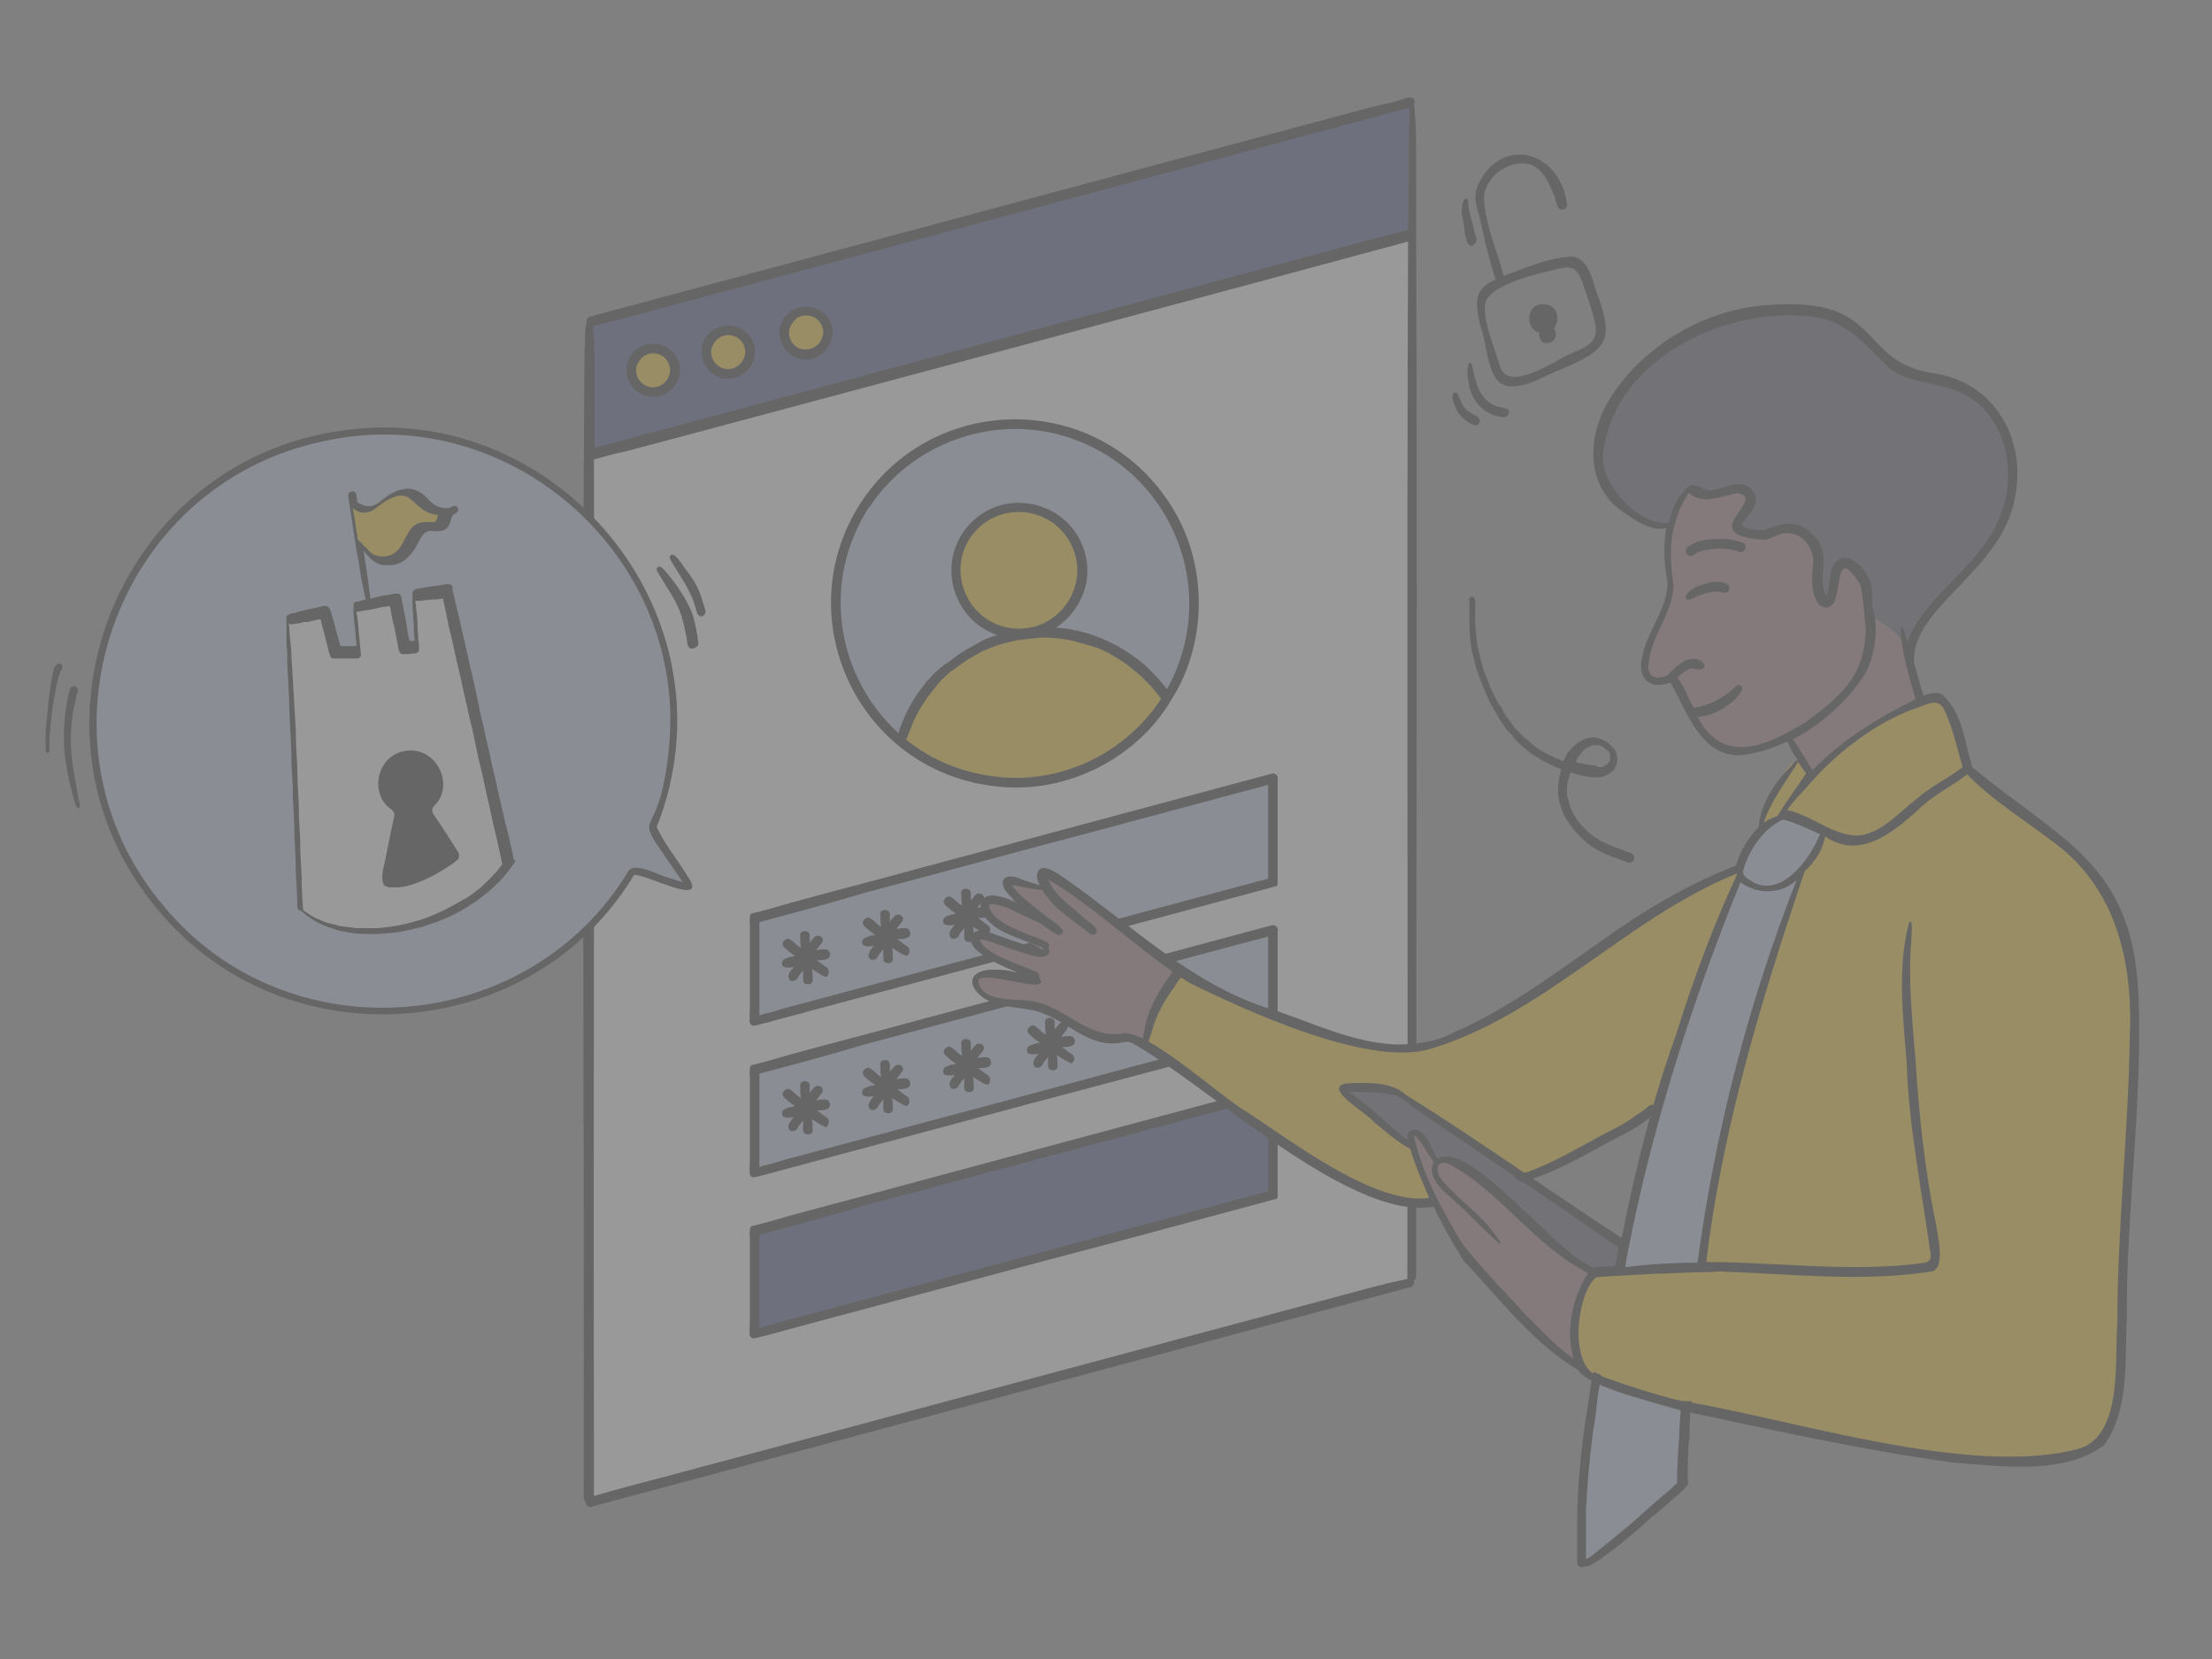 <svg width="288" height="216" viewBox="0 0 288 216" fill="none" xmlns="http://www.w3.org/2000/svg">
<rect x="0" y="0" width="288" height="216" fill="#808080" stroke="none"/>
<g opacity="0.2">
<path d="M108.176 156.341H108.174V156.343H108.176V156.341Z" fill="black"/>
<path d="M108.176 156.341H108.174V156.343H108.176V156.341Z" fill="black"/>
<path d="M108.176 156.244H108.174V156.245H108.176V156.244Z" fill="black"/>
<path d="M84.735 107.844H84.733V107.846H84.735V107.844Z" fill="black"/>
<path d="M84.735 107.654H84.733V107.656H84.735V107.654Z" fill="black"/>
<path d="M84.735 107.654H84.733V107.656H84.735V107.654Z" fill="black"/>
<path d="M84.925 108.698H84.924V108.7H84.925V108.698Z" fill="black"/>
<path d="M84.829 108.224H84.827V108.225H84.829V108.224Z" fill="black"/>
<path d="M82.646 113.253H82.644V113.255H82.646V113.253Z" fill="black"/>
<path d="M82.929 113.253H82.928V113.255H82.929V113.253Z" fill="black"/>
<path d="M82.837 113.253H82.835V113.255H82.837V113.253Z" fill="black"/>
<path d="M82.837 113.253H82.835V113.255H82.837V113.253Z" fill="black"/>
<path d="M82.837 113.253H82.835V113.255H82.837V113.253Z" fill="black"/>
<path d="M84.735 107.939H84.733V107.941H84.735V107.939Z" fill="black"/>
<path d="M84.735 107.654H84.733V107.656H84.735V107.654Z" fill="black"/>
<path d="M84.735 107.654H84.733V107.656H84.735V107.654Z" fill="black"/>
<path d="M84.829 108.224H84.827V108.225H84.829V108.224Z" fill="black"/>
<path d="M82.646 113.253H82.644V113.255H82.646V113.253Z" fill="black"/>
<path d="M82.646 113.253H82.644V113.255H82.646V113.253Z" fill="black"/>
<path d="M82.837 113.253H82.835V113.255H82.837V113.253Z" fill="black"/>
<path d="M84.735 107.654H84.733V107.656H84.735V107.654Z" fill="black"/>
<path d="M84.735 107.654H84.733V107.656H84.735V107.654Z" fill="black"/>
<path d="M100.584 122.933H100.582V122.935H100.584V122.933Z" fill="black"/>
<path d="M183.809 13.231C183.714 63.529 184.853 122.178 183.714 166.592C182.575 166.592 103.426 189.368 76.76 195.443C76.474 156.818 76.761 42.271 76.761 42.271C76.761 42.271 172.895 15.602 183.809 13.231Z" fill="white"/>
<path d="M183.618 29.931C175.457 34.108 91.849 54.226 77.044 58.877C76.096 52.233 77.71 46.825 76.759 42.172C83.687 39.801 173.937 16.266 183.903 13.134C184.188 17.593 183.904 26.704 183.618 29.931Z" fill="#273671"/>
<path d="M84.827 50.905C80.081 50.145 83.594 42.553 87.01 46.538C87.958 48.057 86.819 50.999 84.827 50.905Z" fill="#FFC100"/>
<path d="M93.747 48.722C90.425 47.298 92.608 42.078 96.024 43.597C99.441 44.736 96.595 49.67 93.747 48.722Z" fill="#FFC100"/>
<path d="M104.376 45.78C100.58 45.589 102.384 39.706 105.609 40.655C108.837 41.51 107.507 46.16 104.376 45.78Z" fill="#FFC100"/>
<path d="M84.826 51.664C82.358 51.569 80.745 48.723 81.978 46.542C83.308 44.075 87.104 44.17 88.243 46.825C89.287 49.103 87.389 51.853 84.826 51.664ZM85.017 50.431C86.63 50.431 87.769 48.629 87.009 47.205C86.25 45.688 84.067 45.592 83.213 47.016C82.169 48.438 83.308 50.431 85.017 50.431Z" fill="black"/>
<path d="M94.601 49.292C92.134 49.197 90.52 46.351 91.755 44.17C93.082 41.703 96.878 41.797 98.017 44.453C99.061 46.731 97.163 49.481 94.601 49.292ZM94.791 48.058C96.404 48.058 97.543 46.257 96.784 44.833C96.025 43.316 93.841 43.22 92.988 44.644C91.944 46.066 93.082 48.058 94.791 48.058Z" fill="black"/>
<path d="M104.756 46.824C102.288 46.729 100.675 43.881 101.91 41.698C103.238 39.232 107.034 39.326 108.173 41.983C109.122 44.166 107.224 47.014 104.756 46.824ZM104.947 45.494C106.56 45.494 107.699 43.692 106.939 42.269C106.18 40.75 103.997 40.656 103.143 42.078C102.099 43.502 103.143 45.59 104.947 45.494Z" fill="black"/>
<path d="M184.377 30.595V20.44C184.377 18.448 184.377 16.359 184.188 14.367C184.188 14.081 184.188 13.892 184.091 13.607C184.188 13.418 184.188 13.322 184.188 13.133C183.903 12.374 183.143 12.754 182.573 12.943C181.34 13.322 180.107 13.607 178.777 13.892C147.839 22.149 116.902 30.5 85.964 38.757C82.927 39.611 79.89 40.37 76.854 41.224C76.474 41.318 76.283 41.698 76.378 41.983V42.077C76.378 42.077 76.378 42.173 76.283 42.268C76.189 42.742 76.189 43.216 76.189 43.692C76.189 44.545 76.094 45.399 76.094 46.253C75.715 95.792 76.094 145.33 75.998 194.965C75.998 195.154 76.094 195.439 76.283 195.534V195.724C76.378 196.198 76.854 196.293 77.233 196.104C81.883 194.869 86.438 193.636 91.088 192.402C121.078 184.336 150.972 176.363 180.96 168.297C181.814 168.108 182.573 167.823 183.428 167.632C183.806 167.632 184.188 167.253 184.091 166.779V166.684C184.282 166.59 184.377 166.399 184.377 166.21V157.857C184.377 115.436 184.566 73.016 184.377 30.595ZM77.422 42.457C82.072 41.224 86.627 39.99 91.278 38.757C121.267 30.689 151.161 22.718 181.149 14.652C181.908 14.461 182.764 14.272 183.523 13.987V14.841C183.523 15.696 183.428 16.55 183.428 17.403C183.428 21.579 183.428 25.755 183.332 29.93C182.573 30.121 181.814 30.31 181.055 30.5C149.357 39.041 117.661 47.488 85.964 56.028C84.349 56.408 82.831 56.882 81.313 57.263C79.985 57.643 78.752 57.926 77.422 58.306V49.101C77.422 47.108 77.422 45.02 77.233 43.027V42.362C77.137 42.553 77.233 42.553 77.422 42.457ZM178.872 167.538C147.935 175.794 116.997 184.146 86.058 192.402C83.116 193.162 80.27 193.921 77.328 194.774V186.614C77.233 144.288 77.422 102.056 77.328 59.824C78.655 59.444 79.985 59.065 81.409 58.781C83.116 58.306 84.729 57.926 86.438 57.452C118.704 48.816 151.066 40.179 183.332 31.448C183.143 76.338 183.332 121.321 183.238 166.304V166.493C183.047 166.59 182.764 166.59 182.573 166.684C181.34 166.873 180.107 167.253 178.872 167.538Z" fill="black"/>
<path d="M111.494 89.34C97.637 54.606 147.081 41.89 155.718 74.156C155.338 110.598 118.041 105.853 111.494 89.34Z" fill="#B4C2E3"/>
<path d="M117.665 96.647C127.629 104.619 145.376 102.532 151.64 91.142C144.996 76.717 120.607 81.748 117.665 96.647Z" fill="#FFC100"/>
<path d="M140.343 73.017C138.351 61.534 120.604 65.993 125.539 77.763C129.05 85.923 142.147 81.653 140.343 73.017Z" fill="#FFC100"/>
<path d="M129.334 102.341C111.493 100.158 102.286 79.945 112.346 65.044C121.836 51.19 142.24 51.095 151.825 64.855C157.235 72.447 157.52 83.267 152.489 91.142C147.84 99.019 138.35 103.574 129.334 102.341ZM129.619 101.108C140.153 102.436 150.497 95.793 153.723 85.639C157.615 73.775 151.066 60.869 139.203 56.978C129.523 53.752 118.611 57.643 113.106 66.183V66.089C103.995 80.324 112.82 99.21 129.619 101.108Z" fill="black"/>
<path d="M131.613 83.076C124.78 82.223 121.553 74.251 125.729 68.841C130.569 62.767 140.25 65.33 141.483 73.016C142.337 78.71 137.307 83.836 131.613 83.076ZM132.184 81.843C137.498 82.223 141.577 76.908 139.87 71.877C137.781 65.709 129.526 64.761 126.108 70.359C123.262 75.199 126.488 81.463 132.184 81.843Z" fill="black"/>
<path d="M117.851 96.173C117.662 96.078 117.471 95.984 117.186 95.984C117.092 95.984 116.997 95.984 116.903 96.078L116.807 95.984C116.807 95.793 116.903 95.604 116.997 95.413C117.186 94.654 117.566 93.895 117.851 93.136C118.61 91.523 119.56 90.099 120.603 88.77C120.793 88.581 120.982 88.39 121.173 88.201C121.458 87.822 121.741 87.536 122.121 87.251C122.312 87.062 122.501 86.872 122.691 86.777C122.786 86.683 122.88 86.588 122.976 86.492H123.071C123.165 86.398 123.26 86.303 123.356 86.303C123.736 86.018 124.115 85.733 124.495 85.45C125.254 84.879 126.108 84.405 126.961 83.931C127.056 83.931 127.152 83.835 127.246 83.74H127.341C127.435 83.74 127.532 83.646 127.626 83.552C127.815 83.455 128.006 83.361 128.195 83.266C129.809 82.602 131.517 82.127 133.32 81.842C135.124 81.557 137.022 81.653 138.823 81.842C140.627 82.127 142.336 82.602 143.949 83.361C145.658 84.12 147.176 85.07 148.599 86.209C149.928 87.347 151.161 88.675 152.206 90.099C152.3 90.194 152.395 90.288 152.395 90.479C152.491 90.668 152.585 90.764 152.491 90.953C152.395 91.144 152.395 91.238 152.206 91.332C151.921 91.523 151.541 91.523 151.352 91.238C150.972 90.668 150.497 90.099 150.022 89.529C149.454 88.96 148.884 88.296 148.315 87.822C147.745 87.347 147.08 86.777 146.417 86.303C145.752 85.829 144.993 85.45 144.423 85.07C143.664 84.69 142.905 84.311 142.145 84.12C141.386 83.931 140.532 83.646 139.773 83.455C139.014 83.266 138.16 83.172 137.401 83.076H137.305C136.451 82.981 135.598 82.981 134.838 83.076C133.985 83.172 133.129 83.266 132.37 83.361C131.611 83.552 130.852 83.74 130.093 83.931C129.333 84.215 128.574 84.5 127.911 84.785C127.246 85.164 126.582 85.544 125.917 85.924C125.348 86.303 124.874 86.683 124.304 87.062C124.21 87.157 124.115 87.251 123.925 87.347H123.83C123.26 87.916 122.691 88.39 122.121 89.055C121.647 89.625 121.173 90.288 120.699 90.858C120.223 91.618 119.749 92.282 119.369 93.041C118.895 93.895 118.61 94.749 118.231 95.699C118.136 95.888 118.136 95.984 118.042 96.173C117.851 96.267 117.851 96.267 117.851 96.173Z" fill="black"/>
<path d="M165.781 114.584C158.946 117.431 116.335 127.965 98.686 132.52C98.59 128.629 97.547 123.221 98.875 119.614C107.984 116.672 152.779 104.999 165.686 101.867C165.779 107.656 165.591 113.35 165.781 114.584Z" fill="#B4C2E3"/>
<path d="M165.684 121.227C165.496 122.936 165.876 134.132 165.876 134.132L98.874 152.83L98.684 139.163C98.684 139.163 146.134 126.352 165.684 121.227Z" fill="#B4C2E3"/>
<path d="M165.873 155.393L98.398 173.614L98.398 160.139L165.873 142.392L165.873 155.393Z" fill="#273671"/>
<path d="M97.638 120.373V119.234C97.638 119.234 97.732 119.14 97.732 119.043C97.732 119.043 97.732 118.949 97.828 118.949C99.441 118.569 101.054 118.095 102.667 117.621C108.172 116.103 113.772 114.679 119.275 113.16C134.744 108.985 150.119 104.904 165.588 100.728C166.347 100.539 166.727 101.678 165.967 101.961C163.594 102.626 161.222 103.196 158.849 103.859C153.535 105.283 148.221 106.707 142.906 108.131C132.846 110.788 122.786 113.54 112.727 116.197C107.698 117.716 102.667 119.043 97.638 120.373Z" fill="black"/>
<path d="M97.83 119.042H97.828V119.044H97.83V119.042Z" fill="black"/>
<path d="M97.638 133.184C97.449 132.236 98.777 132.331 99.347 132.046C100.107 131.855 100.96 131.666 101.719 131.381C111.398 128.818 121.174 126.161 130.854 123.6C141.768 120.658 152.682 117.715 163.69 114.773C164.544 114.584 165.492 114.299 166.348 114.014V115.152C166.348 115.152 166.348 115.249 166.252 115.249V115.343C166.063 115.438 165.777 115.438 165.588 115.532C155.054 118.38 144.52 121.226 133.986 123.979C122.786 127.016 111.589 129.957 100.39 132.995C99.822 133.184 99.157 133.279 98.587 133.469H98.398C98.018 133.658 97.733 133.469 97.638 133.184Z" fill="black"/>
<path d="M166.348 115.246H166.347V115.248H166.348V115.246Z" fill="black"/>
<path d="M165.115 114.679V101.393C165.21 100.919 165.684 100.728 166.063 101.013C166.445 101.202 166.349 101.678 166.349 101.961V114.964C166.254 115.249 165.969 115.343 165.78 115.343C165.495 115.343 165.115 115.058 165.115 114.679Z" fill="black"/>
<path d="M97.638 133.089C97.543 132.33 97.638 131.665 97.638 130.906V119.803C97.638 119.613 97.732 119.518 97.827 119.424C98.208 119.044 98.871 119.424 98.871 119.898V133.089C98.776 133.374 98.491 133.469 98.302 133.469C98.017 133.469 97.732 133.374 97.638 133.089Z" fill="black"/>
<path d="M97.638 140.112V138.973C97.638 138.973 97.732 138.879 97.732 138.783C97.732 138.783 97.732 138.688 97.828 138.688C99.441 138.309 101.054 137.835 102.667 137.361C108.172 135.842 113.772 134.418 119.275 132.9C134.744 128.724 150.119 124.643 165.588 120.468C166.347 120.279 166.727 121.417 165.967 121.701C163.594 122.366 161.222 122.936 158.849 123.599C153.535 125.023 148.221 126.447 142.906 127.871C132.846 130.528 122.786 133.279 112.727 135.937C107.698 137.455 102.667 138.783 97.638 140.112Z" fill="black"/>
<path d="M97.83 138.782H97.828V138.784H97.83V138.782Z" fill="black"/>
<path d="M97.638 152.924C97.449 151.976 98.777 152.07 99.347 151.785C100.107 151.594 100.96 151.405 101.719 151.12C111.398 148.558 121.174 145.9 130.854 143.339C141.768 140.397 152.682 137.455 163.69 134.512C164.544 134.323 165.492 134.038 166.348 133.753V134.892C166.348 134.892 166.348 134.988 166.252 134.988V135.083C166.063 135.177 165.777 135.177 165.588 135.272C155.054 138.119 144.52 140.966 133.986 143.719C122.786 146.756 111.589 149.696 100.39 152.733C99.822 152.924 99.157 153.018 98.587 153.209H98.398C98.018 153.398 97.733 153.209 97.638 152.924Z" fill="black"/>
<path d="M166.348 134.986H166.347V134.988H166.348V134.986Z" fill="black"/>
<path d="M165.115 134.418V121.132C165.21 120.658 165.684 120.467 166.063 120.753C166.445 120.941 166.349 121.417 166.349 121.701V134.703C166.254 134.987 165.969 135.083 165.78 135.083C165.495 135.083 165.115 134.798 165.115 134.418Z" fill="black"/>
<path d="M97.638 152.829C97.543 152.07 97.638 151.405 97.638 150.646V139.543C97.638 139.352 97.732 139.258 97.827 139.163C98.208 138.784 98.871 139.163 98.871 139.638V152.829C98.776 153.114 98.491 153.209 98.302 153.209C98.017 153.209 97.732 153.114 97.638 152.829Z" fill="black"/>
<path d="M97.638 161.086V159.947C97.638 159.947 97.732 159.852 97.732 159.756C97.732 159.756 97.732 159.662 97.828 159.662C99.441 159.282 101.054 158.808 102.667 158.334C108.172 156.816 113.772 155.392 119.275 153.873C134.744 149.698 150.119 145.617 165.588 141.441C166.347 141.252 166.727 142.391 165.967 142.674C163.594 143.339 161.222 143.909 158.849 144.572C153.535 145.996 148.221 147.42 142.906 148.844C132.846 151.501 122.786 154.253 112.727 156.91C107.698 158.428 102.667 159.756 97.638 161.086Z" fill="black"/>
<path d="M97.83 159.754H97.828V159.756H97.83V159.754Z" fill="black"/>
<path d="M97.638 173.896C97.449 172.947 98.777 173.042 99.347 172.757C100.107 172.566 100.96 172.377 101.719 172.092C111.398 169.529 121.174 166.872 130.854 164.311C141.768 161.369 152.682 158.426 163.69 155.484C164.544 155.295 165.492 155.01 166.348 154.725V155.864C166.348 155.864 166.348 155.96 166.252 155.96V156.054C166.063 156.149 165.777 156.149 165.588 156.243C155.054 159.091 144.52 161.937 133.986 164.691C122.786 167.727 111.589 170.668 100.39 173.705C99.822 173.896 99.157 173.99 98.587 174.181H98.398C98.018 174.37 97.733 174.181 97.638 173.896Z" fill="black"/>
<path d="M166.348 155.96H166.347V155.962H166.348V155.96Z" fill="black"/>
<path d="M166.348 155.96H166.347V155.962H166.348V155.96Z" fill="black"/>
<path d="M165.115 155.486V142.2C165.21 141.726 165.684 141.536 166.063 141.821C166.445 142.01 166.349 142.485 166.349 142.769V155.771C166.254 156.056 165.969 156.151 165.78 156.151C165.495 156.056 165.115 155.866 165.115 155.486Z" fill="black"/>
<path d="M97.638 173.8C97.543 173.041 97.638 172.376 97.638 171.617V160.514C97.638 160.324 97.732 160.229 97.827 160.135C98.208 159.755 98.871 160.135 98.871 160.609V173.8C98.776 174.085 98.491 174.18 98.302 174.18C98.017 174.18 97.732 174.085 97.638 173.8Z" fill="black"/>
<path d="M107.509 125.877C107.13 125.592 106.75 125.307 106.371 125.023H106.561C106.75 125.023 107.13 125.023 107.415 124.927C107.604 124.927 107.698 124.833 107.889 124.738C107.984 124.644 108.08 124.453 108.08 124.264C108.08 124.073 107.984 123.979 107.889 123.788C107.795 123.694 107.604 123.599 107.415 123.599H107.32C107.035 123.599 106.75 123.599 106.465 123.694H106.276C106.465 123.409 106.75 123.125 106.939 122.84C107.13 122.65 107.13 122.461 107.13 122.27C106.939 121.701 106.182 121.701 105.897 122.175C105.706 122.366 105.611 122.555 105.422 122.746V121.796C105.422 121.416 105.137 121.227 104.758 121.227C104.378 121.227 104.093 121.511 104.188 121.89C104.188 122.366 104.188 122.84 104.282 123.409C103.902 123.22 103.619 122.935 103.334 122.65C103.049 122.461 102.764 122.081 102.384 122.27C102.101 122.366 101.815 122.746 101.91 123.029C102.004 123.22 102.101 123.409 102.29 123.505C102.669 123.884 103.049 124.168 103.523 124.453C103.428 124.453 103.239 124.548 103.143 124.548C102.954 124.548 102.669 124.644 102.48 124.738C102.384 124.738 102.29 124.738 102.29 124.833C102.195 124.833 102.101 124.833 102.101 124.927C102.004 124.927 101.91 125.023 101.91 125.118C101.91 125.212 101.815 125.212 101.815 125.307C101.815 125.497 101.815 125.686 102.004 125.877H102.101C102.195 125.877 102.29 125.971 102.384 125.971H102.86C103.049 125.971 103.239 125.877 103.334 125.877C103.239 126.066 103.143 126.162 103.049 126.257C102.764 126.636 102.48 127.11 102.764 127.49C102.954 127.966 103.808 127.68 103.902 127.206C104.093 126.921 104.282 126.636 104.567 126.351V127.586C104.567 127.966 104.852 128.155 105.232 128.155C105.611 128.155 105.897 127.869 105.8 127.49C105.8 127.016 105.8 126.542 105.706 126.162C106.276 126.542 106.845 126.921 107.509 127.206C107.889 127.206 108.174 126.162 107.509 125.877Z" fill="black"/>
<path d="M117.948 123.125C117.568 122.84 117.189 122.556 116.809 122.271H117C117.189 122.271 117.568 122.271 117.853 122.177C118.042 122.177 118.137 122.08 118.328 121.986C118.422 121.891 118.518 121.701 118.518 121.512C118.518 121.321 118.422 121.227 118.328 121.036C118.233 120.942 118.042 120.847 117.853 120.847H117.759C117.474 120.847 117.189 120.847 116.904 120.942H116.715C116.904 120.657 117.189 120.373 117.378 120.088C117.568 119.897 117.568 119.708 117.568 119.518C117.378 118.949 116.618 118.949 116.335 119.423C116.144 119.614 116.05 119.803 115.859 119.993V119.044C115.859 118.664 115.576 118.475 115.196 118.475C114.817 118.475 114.532 118.759 114.626 119.138C114.626 119.614 114.626 120.088 114.72 120.657C114.341 120.468 114.057 120.182 113.772 119.897C113.487 119.708 113.202 119.329 112.822 119.518C112.539 119.614 112.254 119.993 112.348 120.277C112.443 120.468 112.539 120.657 112.728 120.753C113.108 121.132 113.487 121.416 113.961 121.701C113.867 121.701 113.678 121.795 113.582 121.795C113.393 121.795 113.108 121.891 112.919 121.986C112.822 121.986 112.728 121.986 112.728 122.08C112.634 122.08 112.539 122.08 112.539 122.177C112.443 122.177 112.348 122.271 112.348 122.366C112.348 122.46 112.254 122.46 112.254 122.556C112.254 122.745 112.254 122.934 112.443 123.125H112.539C112.634 123.125 112.728 123.219 112.822 123.219H113.298C113.487 123.219 113.678 123.125 113.772 123.125C113.678 123.219 113.582 123.41 113.487 123.504C113.202 123.884 112.919 124.358 113.202 124.738C113.393 125.213 114.246 124.928 114.341 124.454C114.532 124.169 114.72 123.884 115.006 123.599V124.834C115.006 125.213 115.291 125.402 115.67 125.402C116.05 125.402 116.335 125.117 116.239 124.738C116.239 124.264 116.239 123.79 116.144 123.41C116.715 123.79 117.283 124.169 117.948 124.454C118.422 124.454 118.707 123.41 117.948 123.125Z" fill="black"/>
<path d="M128.484 120.373C128.104 120.087 127.725 119.804 127.345 119.519H127.536C127.725 119.519 128.104 119.519 128.39 119.424C128.579 119.424 128.673 119.328 128.864 119.234C128.958 119.139 129.054 118.949 129.054 118.76C129.054 118.569 128.958 118.475 128.864 118.284C128.769 118.189 128.579 118.095 128.39 118.095H128.295C128.01 118.095 127.725 118.095 127.44 118.189H127.251C127.44 117.906 127.725 117.621 127.914 117.336C128.104 117.145 128.104 116.956 128.104 116.766C127.914 116.197 127.156 116.197 126.871 116.671C126.681 116.862 126.586 117.051 126.397 117.241V116.291C126.397 115.912 126.112 115.723 125.732 115.723C125.353 115.723 125.068 116.006 125.162 116.386C125.162 116.862 125.162 117.336 125.257 117.906C124.877 117.715 124.594 117.43 124.308 117.145C124.023 116.956 123.738 116.577 123.359 116.766C123.075 116.862 122.79 117.241 122.885 117.525C122.979 117.715 123.075 117.906 123.264 118.001C123.644 118.38 124.023 118.664 124.497 118.949C124.403 118.949 124.214 119.043 124.118 119.043C123.929 119.043 123.644 119.139 123.455 119.234C123.359 119.234 123.264 119.234 123.264 119.328C123.17 119.328 123.075 119.328 123.075 119.424C122.979 119.424 122.885 119.519 122.885 119.613C122.885 119.708 122.79 119.708 122.79 119.804C122.79 119.993 122.79 120.184 122.979 120.373H123.075C123.17 120.373 123.264 120.467 123.359 120.467H123.834C124.023 120.467 124.214 120.373 124.308 120.373C124.214 120.467 124.118 120.658 124.023 120.752C123.738 121.132 123.455 121.606 123.738 121.985C123.929 122.461 124.783 122.176 124.877 121.702C125.068 121.417 125.257 121.132 125.542 120.847V122.082C125.542 122.461 125.827 122.65 126.206 122.65C126.586 122.65 126.871 122.365 126.775 121.985C126.775 121.511 126.775 121.037 126.681 120.658C127.251 121.037 127.819 121.417 128.484 121.702C128.958 121.702 129.149 120.658 128.484 120.373Z" fill="black"/>
<path d="M107.509 145.427C107.13 145.142 106.75 144.858 106.371 144.573H106.561C106.75 144.573 107.13 144.573 107.415 144.479C107.604 144.479 107.698 144.382 107.889 144.288C107.984 144.194 108.08 144.003 108.08 143.814C108.08 143.623 107.984 143.529 107.889 143.338C107.795 143.244 107.604 143.149 107.415 143.149H107.32C107.035 143.149 106.75 143.149 106.465 143.244H106.276C106.465 142.959 106.75 142.675 106.939 142.39C107.13 142.199 107.13 142.01 107.13 141.82C106.939 141.251 106.182 141.251 105.897 141.725C105.706 141.916 105.611 142.105 105.422 142.296V141.346C105.422 140.966 105.137 140.777 104.758 140.777C104.378 140.777 104.093 141.061 104.188 141.44C104.188 141.916 104.188 142.39 104.282 142.959C103.902 142.77 103.619 142.484 103.334 142.199C103.049 142.01 102.764 141.631 102.384 141.82C102.101 141.916 101.815 142.296 101.91 142.581C102.004 142.77 102.101 142.959 102.29 143.055C102.669 143.434 103.049 143.718 103.523 144.003C103.428 144.003 103.239 144.097 103.143 144.097C102.954 144.097 102.669 144.194 102.48 144.288C102.384 144.288 102.29 144.288 102.29 144.382C102.195 144.382 102.101 144.382 102.101 144.479C102.004 144.479 101.91 144.573 101.91 144.668C101.91 144.762 101.815 144.762 101.815 144.858C101.815 145.047 101.815 145.238 102.004 145.427H102.101C102.195 145.427 102.29 145.521 102.384 145.521H102.86C103.049 145.521 103.239 145.427 103.334 145.427C103.239 145.617 103.143 145.712 103.049 145.806C102.764 146.186 102.48 146.66 102.764 147.04C102.954 147.515 103.808 147.23 103.902 146.756C104.093 146.471 104.282 146.186 104.567 145.901V147.136C104.567 147.515 104.852 147.704 105.232 147.704C105.611 147.704 105.897 147.419 105.8 147.04C105.8 146.566 105.8 146.092 105.706 145.712C106.276 146.092 106.845 146.471 107.509 146.756C107.889 146.756 108.174 145.617 107.509 145.427Z" fill="black"/>
<path d="M117.948 142.675C117.568 142.389 117.189 142.106 116.809 141.821H117C117.189 141.821 117.568 141.821 117.853 141.726C118.042 141.726 118.137 141.63 118.328 141.536C118.422 141.441 118.518 141.251 118.518 141.062C118.518 140.871 118.422 140.777 118.328 140.588C118.233 140.491 118.042 140.397 117.853 140.397H117.759C117.474 140.397 117.189 140.397 116.904 140.491H116.715C116.904 140.208 117.189 139.923 117.378 139.638C117.568 139.447 117.568 139.258 117.568 139.068C117.378 138.499 116.618 138.499 116.335 138.973C116.144 139.164 116.05 139.353 115.859 139.543V138.593C115.859 138.214 115.576 138.025 115.196 138.025C114.817 138.025 114.532 138.308 114.626 138.688C114.626 139.164 114.626 139.638 114.72 140.208C114.341 140.017 114.057 139.732 113.772 139.447C113.487 139.258 113.202 138.879 112.822 139.068C112.539 139.164 112.254 139.543 112.348 139.828C112.443 140.017 112.539 140.208 112.728 140.303C113.108 140.682 113.487 140.966 113.961 141.251C113.867 141.251 113.678 141.345 113.582 141.345C113.393 141.345 113.108 141.441 112.919 141.536C112.822 141.536 112.728 141.536 112.728 141.63C112.634 141.63 112.539 141.63 112.539 141.726C112.443 141.726 112.348 141.821 112.348 141.915C112.348 142.01 112.254 142.01 112.254 142.106C112.254 142.295 112.254 142.486 112.443 142.675H112.539C112.634 142.675 112.728 142.769 112.822 142.769H113.298C113.487 142.769 113.678 142.675 113.772 142.675C113.678 142.865 113.582 142.96 113.487 143.054C113.202 143.434 112.919 143.908 113.202 144.287C113.393 144.763 114.246 144.478 114.341 144.004C114.532 143.719 114.72 143.434 115.006 143.149V144.384C115.006 144.763 115.291 144.952 115.67 144.952C116.05 144.952 116.335 144.667 116.239 144.287C116.239 143.813 116.239 143.339 116.144 142.96C116.715 143.339 117.283 143.719 117.948 144.004C118.422 144.004 118.707 142.96 117.948 142.675Z" fill="black"/>
<path d="M128.484 139.922C128.104 139.637 127.725 139.352 127.345 139.069H127.536C127.725 139.069 128.104 139.069 128.39 138.973C128.579 138.973 128.673 138.878 128.864 138.784C128.958 138.689 129.054 138.498 129.054 138.31C129.054 138.119 128.958 138.024 128.864 137.834C128.769 137.739 128.579 137.645 128.39 137.645H128.295C128.01 137.645 127.725 137.645 127.44 137.739H127.251C127.44 137.454 127.725 137.171 127.914 136.886C128.104 136.695 128.104 136.506 128.104 136.315C127.914 135.747 127.156 135.747 126.871 136.221C126.681 136.412 126.586 136.6 126.397 136.791V135.841C126.397 135.462 126.112 135.273 125.732 135.273C125.353 135.273 125.068 135.556 125.162 135.936C125.162 136.412 125.162 136.886 125.257 137.454C124.877 137.265 124.594 136.98 124.308 136.695C124.023 136.506 123.738 136.126 123.359 136.315C123.075 136.412 122.79 136.791 122.885 137.075C122.979 137.265 123.075 137.454 123.264 137.55C123.644 137.93 124.023 138.213 124.497 138.498C124.403 138.498 124.214 138.593 124.118 138.593C123.929 138.593 123.644 138.689 123.455 138.784C123.359 138.784 123.264 138.784 123.264 138.878C123.17 138.878 123.075 138.878 123.075 138.973C122.979 138.973 122.885 139.069 122.885 139.163C122.885 139.258 122.79 139.258 122.79 139.352C122.79 139.543 122.79 139.733 122.979 139.922H123.075C123.17 139.922 123.264 140.017 123.359 140.017H123.834C124.023 140.017 124.214 139.922 124.308 139.922C124.214 140.113 124.118 140.208 124.023 140.302C123.738 140.682 123.455 141.156 123.738 141.535C123.929 142.011 124.783 141.726 124.877 141.252C125.068 140.967 125.257 140.682 125.542 140.396V141.631C125.542 142.011 125.827 142.2 126.206 142.2C126.586 142.2 126.871 141.915 126.775 141.535C126.775 141.061 126.775 140.587 126.681 140.208C127.251 140.587 127.819 140.967 128.484 141.252C128.958 141.252 129.149 140.208 128.484 139.922Z" fill="black"/>
<path d="M139.396 137.17C139.017 136.885 138.637 136.602 138.257 136.317H138.448C138.637 136.317 139.017 136.317 139.302 136.222C139.491 136.222 139.585 136.126 139.776 136.032C139.87 135.937 139.966 135.747 139.966 135.558C139.966 135.367 139.87 135.272 139.776 135.082C139.681 134.987 139.491 134.893 139.302 134.893H139.207C138.922 134.893 138.637 134.893 138.352 134.987H138.163C138.352 134.702 138.637 134.419 138.826 134.134C139.017 133.943 139.017 133.754 139.017 133.563C138.826 132.995 138.067 132.995 137.783 133.469C137.593 133.66 137.498 133.849 137.309 134.039V133.089C137.309 132.71 137.024 132.521 136.644 132.521C136.265 132.521 135.98 132.804 136.074 133.184C136.074 133.66 136.074 134.134 136.169 134.702C135.789 134.513 135.506 134.228 135.221 133.943C134.935 133.754 134.65 133.374 134.271 133.563C133.987 133.66 133.702 134.039 133.797 134.323C133.891 134.513 133.987 134.702 134.176 134.798C134.556 135.178 134.935 135.461 135.41 135.747C135.315 135.747 135.126 135.841 135.03 135.841C134.841 135.841 134.556 135.937 134.367 136.032C134.271 136.032 134.176 136.032 134.176 136.126C134.082 136.126 133.987 136.126 133.987 136.222C133.891 136.222 133.797 136.317 133.797 136.411C133.797 136.506 133.702 136.506 133.702 136.602C133.702 136.791 133.702 136.98 133.891 137.17H133.987C134.082 137.17 134.176 137.265 134.271 137.265H134.746C134.935 137.265 135.126 137.17 135.221 137.17C135.126 137.361 135.03 137.456 134.935 137.55C134.65 137.93 134.367 138.404 134.65 138.783C134.841 139.259 135.695 138.974 135.789 138.5C135.98 138.215 136.169 137.93 136.454 137.645V138.783C136.454 139.163 136.739 139.354 137.119 139.354C137.498 139.354 137.783 139.068 137.687 138.689C137.687 138.215 137.687 137.741 137.593 137.361C138.163 137.741 138.731 138.12 139.396 138.404C139.87 138.5 140.155 137.456 139.396 137.17Z" fill="black"/>
<path d="M152.017 133.849C151.638 133.564 151.258 133.279 150.878 132.995H151.069C151.258 132.995 151.638 132.995 151.923 132.901C152.112 132.901 152.206 132.805 152.397 132.71C152.491 132.616 152.587 132.425 152.587 132.236C152.587 132.045 152.491 131.951 152.397 131.76C152.302 131.666 152.112 131.571 151.923 131.571H151.828C151.543 131.571 151.258 131.571 150.973 131.666H150.784C150.973 131.381 151.258 131.097 151.447 130.812C151.638 130.621 151.638 130.432 151.638 130.242C151.447 129.673 150.688 129.673 150.404 130.147C150.214 130.338 150.119 130.527 149.929 130.718V129.768C149.929 129.388 149.645 129.199 149.266 129.199C148.886 129.199 148.601 129.483 148.695 129.862C148.695 130.338 148.695 130.812 148.79 131.381C148.41 131.192 148.127 130.907 147.842 130.621C147.557 130.432 147.271 130.053 146.892 130.242C146.608 130.338 146.323 130.718 146.418 131.001C146.512 131.192 146.608 131.381 146.797 131.477C147.177 131.856 147.557 132.14 148.031 132.425C147.936 132.425 147.747 132.519 147.651 132.519C147.462 132.519 147.177 132.616 146.988 132.71C146.892 132.71 146.797 132.71 146.797 132.805C146.703 132.805 146.608 132.805 146.608 132.901C146.512 132.901 146.418 132.995 146.418 133.09C146.418 133.184 146.323 133.184 146.323 133.279C146.323 133.469 146.323 133.66 146.512 133.849H146.608C146.703 133.849 146.797 133.943 146.892 133.943H147.368C147.557 133.943 147.747 133.849 147.842 133.849C147.747 134.04 147.651 134.134 147.557 134.228C147.271 134.608 146.988 135.082 147.271 135.462C147.462 135.938 148.316 135.652 148.41 135.178C148.601 134.893 148.79 134.608 149.075 134.323V135.462C149.075 135.841 149.36 136.032 149.74 136.032C150.119 136.032 150.404 135.747 150.308 135.367C150.308 134.893 150.308 134.419 150.214 134.04C150.784 134.419 151.353 134.797 152.017 135.082C152.491 135.178 152.682 134.134 152.017 133.849Z" fill="black"/>
<path d="M69.453 42.933C69.358 42.838 69.453 42.838 69.453 42.933C69.358 42.933 69.358 42.933 69.453 42.933C69.453 43.027 69.358 42.933 69.453 42.933Z" fill="black"/>
<path d="M189.41 160.326C189.316 158.143 189.221 155.96 189.125 153.779C189.031 151.025 188.842 148.274 188.746 145.522C188.651 142.674 188.462 139.733 188.366 136.886C188.366 136.315 188.366 135.652 188.271 135.082C188.462 135.177 188.557 135.177 188.746 135.273C188.842 135.273 188.936 135.367 189.125 135.367H189.601C189.601 136.126 189.695 136.791 189.695 137.55C189.79 140.396 189.981 143.244 190.075 146.09C190.169 148.844 190.36 151.595 190.455 154.347C190.549 156.34 190.644 158.334 190.74 160.326C190.74 160.515 190.74 160.706 190.549 160.8C190.455 160.895 190.264 160.991 190.075 160.991C189.79 160.895 189.41 160.706 189.41 160.326Z" fill="black"/>
<path d="M260.965 57.643C263.148 62.388 260.395 67.703 258.213 72.067C255.745 76.054 250.621 78.332 249.292 82.981C248.627 84.689 246.161 82.411 245.211 81.843C242.459 80.039 243.789 75.958 241.7 73.871C238.758 71.973 238.758 76.243 237.904 78.046C236.006 79.185 237.334 72.353 236.671 71.214C236.006 68.842 232.779 67.703 230.597 68.842C228.699 69.79 224.427 69.505 227.655 67.038C229.268 61.439 224.998 64.57 221.866 64.286C218.924 63.622 218.259 65.235 217.5 67.892C217.594 68.366 217.12 68.746 216.646 68.651C211.995 68.462 208.484 63.907 208.104 59.541C208.864 49.577 218.07 42.648 227.655 40.846C235.056 40.561 239.802 40.655 244.831 46.54C247.394 50.145 252.423 49.006 255.745 50.904C258.213 52.802 260.68 54.226 260.965 57.643Z" fill="#3C3D56"/>
<path d="M262.864 190.315C250.243 189.271 228.035 186.804 206.492 179.022C205.069 177.598 205.354 174.277 205.069 172.379C206.113 160.327 211.333 170.67 211.616 160.801V160.895C211.807 159.947 212.092 158.903 212.186 157.953V158.049C212.661 155.866 212.946 153.683 213.325 151.5V151.311V151.405C219.684 137.266 212.186 149.318 198.71 153.303C192.257 155.201 186.277 146.376 181.628 141.821C170.999 140.871 179.445 145.426 184.285 149.698C196.908 169.722 156.289 141.345 148.888 136.41C142.718 132.235 153.726 126.541 153.726 126.541C160.18 129.957 172.897 136.79 184 136.221C191.214 135.842 199.28 130.527 208.865 123.22C214.179 119.613 219.399 114.584 226.043 113.825C228.889 111.831 232.59 93.041 235.722 101.202C241.795 95.984 251.381 89.434 252.52 91.047C254.322 92.188 255.652 96.363 257.075 101.107C261.631 103.67 266.375 106.896 269.791 110.977C282.318 123.22 276.53 142.295 276.624 157.764C274.157 170.102 281.844 192.213 262.864 190.315Z" fill="#FFC100"/>
<path d="M211.523 160.799H211.521V160.801H211.523V160.799Z" fill="#FFC540"/>
<path d="M211.617 160.799H211.615V160.801H211.617V160.799Z" fill="#FFC540"/>
<path d="M211.617 160.706H211.615V160.707H211.617V160.706Z" fill="#FFC540"/>
<path d="M210.953 152.163H210.951V152.165H210.953V152.163Z" fill="#FFC540"/>
<path d="M213.326 151.404H213.324V151.405H213.326V151.404Z" fill="#FFC540"/>
<path d="M213.326 151.404H213.324V151.405H213.326V151.404Z" fill="#FFC540"/>
<path d="M210.951 162.224C210.951 162.224 189.978 147.42 182.385 142.674C180.298 141.346 174.983 141.915 174.983 141.915C175.457 142.77 178.02 144.383 180.583 146.755C181.722 147.705 183.524 150.551 183.809 147.514C183.62 149.603 185.992 149.886 186.845 151.405C189.219 149.982 190.641 152.26 192.919 153.493C198.519 156.91 203.644 166.305 210.76 165.546L210.951 162.224Z" fill="#3C3D56"/>
<path d="M219.019 183.769C219.59 187.565 219.21 191.075 219.113 193.07C216.267 195.822 210.098 199.618 206.301 203.508C206.301 203.508 205.827 185.192 208.484 179.878C211.712 181.871 219.019 183.769 219.019 183.769Z" fill="#B4C2E3"/>
<path d="M235.719 107.18C239.041 108.224 235.908 111.355 234.866 112.968C230.785 123.408 227.083 133.372 225.091 144.477C223.098 151.024 222.339 158.427 221.2 164.595C218.352 165.164 211.234 165.544 211.234 165.544C213.988 151.119 217.784 136.314 222.908 122.554C226.229 117.24 226.515 103.573 235.719 107.18Z" fill="#B4C2E3"/>
<path d="M249.101 90.099C251.664 92.756 242.837 93.516 240.939 96.458C239.232 97.217 236.195 101.393 235.436 100.348C231.829 88.866 226.514 108.035 218.069 88.296C209.907 89.814 217.499 81.178 217.499 77.572C217.119 73.586 216.835 69.695 218.733 66.09C219.208 65.52 219.776 62.957 220.726 64.381C223.952 66.184 231.07 60.205 226.135 67.988C225.376 70.928 232.779 67.323 235.056 69.601C237.902 71.784 235.151 76.243 237.999 78.426C240.086 68.936 241.984 73.586 243.693 80.324C249.861 83.551 248.342 86.209 249.101 90.099Z" fill="#955E68"/>
<path d="M187.891 155.107C187.986 155.296 188.082 155.392 188.082 155.486C188.082 155.392 187.986 155.201 187.891 155.107ZM207.442 165.547C204.784 170.67 205.068 173.898 204.879 177.409C199.564 172.094 197.476 172.189 189.03 160.801C187.891 159.282 181.344 146.85 184.475 147.42C185.519 148.843 186.658 151.405 186.943 151.69C189.884 147.609 203.74 164.691 207.442 165.547Z" fill="#955E68"/>
<path d="M128.294 128.155C128.294 128.155 128.294 128.06 128.199 128.06H128.105C128.199 128.06 128.199 128.06 128.294 128.155ZM152.02 125.686C152.399 125.877 152.873 126.162 152.873 126.636C152.683 127.395 152.114 127.869 151.734 128.534C151.07 129.579 150.596 130.717 150.122 131.856C149.742 132.615 149.551 133.563 149.362 134.419C149.266 134.987 148.983 135.652 148.224 135.367C147.938 135.273 147.653 134.987 147.274 134.893C146.42 134.798 145.566 135.178 144.711 135.082C143.763 135.082 142.909 134.702 142.054 134.419C140.915 134.039 139.967 133.375 139.017 132.71C137.499 131.665 135.791 130.812 133.988 130.623C133.323 130.527 132.754 130.432 132.09 130.432C130.856 130.432 129.527 130.338 128.388 129.673C127.629 129.199 126.585 128.44 126.964 127.49C127.249 126.921 128.009 126.921 128.483 127.206C129.053 127.016 129.718 127.016 130.382 127.11C130.951 127.11 131.425 127.206 131.995 127.395C132.09 127.395 132.184 127.49 132.28 127.586C133.419 127.681 134.558 127.681 135.697 127.586C134.558 126.636 133.229 126.162 131.995 125.497C131.045 125.118 130.097 124.833 129.147 124.453C128.388 124.168 127.914 123.505 127.44 122.935C127.155 122.555 126.681 121.796 127.249 121.416C127.82 121.037 128.483 121.701 129.053 121.89C129.812 122.27 130.666 122.746 131.425 123.125C131.995 123.409 132.564 123.599 133.134 123.788C134.178 123.979 135.221 123.979 136.265 123.979C134.082 122.555 131.71 121.701 129.433 120.468C128.864 120.089 128.294 119.613 128.199 118.95C128.105 117.905 128.958 117.431 129.907 117.715C131.425 118.191 132.943 118.57 134.367 119.329C135.601 119.992 136.739 120.942 137.878 121.796C136.739 120.563 135.221 119.613 133.988 118.474C133.419 117.905 132.849 117.241 132.28 116.672C131.805 116.196 130.762 115.437 131.71 114.869C132.184 114.678 132.564 115.154 132.943 115.154C133.419 115.248 133.893 115.343 134.462 115.437C135.032 115.628 135.601 115.817 136.265 115.817C135.98 115.248 135.791 114.298 136.645 114.204C136.836 114.204 137.025 114.298 137.215 114.395C137.689 114.774 138.258 115.058 138.734 115.437C140.821 116.767 142.719 118.191 144.522 119.709C145.091 120.089 145.661 120.657 146.229 121.131C147.748 122.366 149.266 123.599 150.785 124.738C151.26 125.118 151.544 125.403 152.02 125.686Z" fill="#955E68"/>
<path d="M221.201 93.514H221.199V93.516H221.201V93.514Z" fill="black"/>
<path d="M220.918 93.134H220.916V93.136H220.918V93.134Z" fill="black"/>
<path d="M251.094 90.953C250.903 90.953 250.714 90.859 250.523 90.764C250.809 90.764 251.094 90.764 251.379 90.668C251.568 90.668 251.853 90.573 252.042 90.573C251.853 90.859 251.568 90.953 251.094 90.953Z" fill="black"/>
<path d="M205.922 204.076C205.827 204.076 205.637 203.982 205.542 203.886C205.352 203.697 205.352 203.508 205.352 203.317V197.338C205.352 196.39 205.448 195.44 205.448 194.492C205.542 192.594 205.731 190.696 205.922 188.798C206.111 186.994 206.396 185.191 206.681 183.387C206.775 182.534 206.966 181.68 207.061 180.826C207.155 180.067 207.25 179.402 207.44 178.643H207.535C207.631 178.643 207.725 178.738 207.725 178.738H207.82C207.914 178.832 208.105 178.832 208.199 178.928C208.294 178.928 208.294 178.928 208.39 179.023H208.485C208.39 179.591 208.294 180.161 208.199 180.73C208.009 181.68 207.914 182.724 207.82 183.672C207.725 184.432 207.631 185.285 207.44 186.141C207.346 186.9 207.25 187.753 207.155 188.513C206.966 190.22 206.775 191.929 206.681 193.636C206.587 194.586 206.587 195.534 206.49 196.39V202.747C206.49 203.032 206.49 203.317 206.301 203.602C206.301 203.602 206.301 203.697 206.207 203.697C206.207 203.982 206.111 204.076 205.922 204.076Z" fill="black"/>
<path d="M208.961 172.379H208.959V172.381H208.961V172.379Z" fill="black"/>
<path d="M208.863 172.379H208.861V172.381H208.863V172.379Z" fill="black"/>
<path d="M210.762 166.018H210.761V166.02H210.762V166.018Z" fill="black"/>
<path d="M211.143 166.018H211.142V166.02H211.143V166.018Z" fill="black"/>
<path d="M205.825 203.885C205.54 203.696 205.636 203.316 206.014 203.22C206.395 203.031 206.869 202.841 207.249 202.557C208.956 201.228 210.76 199.804 212.372 198.38C213.987 196.958 215.409 195.628 217.024 194.3C217.403 194.015 217.687 193.73 217.972 193.445C218.352 193.065 218.731 192.686 219.205 193.065C219.681 193.541 219.205 194.015 218.826 194.3C218.352 194.774 217.783 195.154 217.307 195.628C216.548 196.293 215.789 196.958 215.03 197.526C213.417 199.045 211.709 200.468 210 201.798C208.956 202.461 206.869 204.455 205.825 203.885Z" fill="black"/>
<path d="M218.353 193.353C218.353 191.265 218.447 189.178 218.638 187.089C218.638 185.476 218.827 183.958 218.923 182.439H220.251C220.062 183.958 219.965 185.476 219.965 186.995C219.776 188.987 219.682 191.076 219.776 193.068C219.776 193.448 219.397 193.733 219.112 193.733C218.638 193.922 218.353 193.733 218.353 193.353Z" fill="black"/>
<path d="M219.97 182.627H219.969V182.629H219.97V182.627Z" fill="black"/>
<path d="M219.018 182.437H219.017V182.439H219.018V182.437Z" fill="black"/>
<path d="M219.871 173.993H220.06C219.966 174.088 219.966 173.993 219.871 173.993Z" fill="black"/>
<path d="M221.582 165.735H221.58V165.736H221.582V165.735Z" fill="black"/>
<path d="M221.678 165.735H221.677V165.736H221.678V165.735Z" fill="black"/>
<path d="M221.963 165.544H221.961V165.546H221.963V165.544Z" fill="black"/>
<path d="M221.963 165.544H221.961V165.546H221.963V165.544Z" fill="black"/>
<path d="M137.688 121.702C136.075 120.848 134.745 119.518 133.321 118.474C132.753 118 132.182 117.526 131.708 116.861C131.14 116.293 130.475 115.628 130.57 114.774C130.664 114.299 131.14 114.11 131.519 114.11C132.088 114.11 132.562 114.299 133.038 114.489C133.512 114.774 136.358 115.343 136.169 115.913C136.169 116.008 136.075 116.008 135.978 116.008C135.884 116.008 135.79 116.008 135.79 115.913C135.125 115.817 134.556 115.722 133.892 115.628C133.132 115.534 132.468 115.248 131.708 115.248C132.847 116.767 134.46 117.906 135.884 119.044C136.643 119.709 137.499 120.089 138.162 120.848C138.636 121.228 138.258 121.891 137.688 121.702Z" fill="black"/>
<path d="M136.169 123.504C135.504 123.314 134.745 122.934 134.081 122.745C132.658 122.175 131.14 121.701 129.81 120.847C128.766 120.088 127.153 118.759 127.818 117.24C128.292 116.577 129.146 116.481 129.905 116.672C131.519 116.957 132.847 117.81 134.177 118.57C135.504 119.329 136.928 120.088 138.162 121.036C138.258 121.227 137.973 121.416 137.878 121.227C137.023 120.753 136.075 120.468 135.221 120.088C133.892 119.518 132.658 118.949 131.423 118.285C130.76 117.999 130.096 117.905 129.431 117.716C129.242 117.716 128.957 117.716 128.766 117.81C128.766 119.614 132.088 120.942 133.417 121.512C134.46 121.892 135.504 122.271 136.454 122.745C136.739 123.125 136.549 123.599 136.169 123.504Z" fill="black"/>
<path d="M134.651 127.585C133.797 127.3 132.847 126.826 132.088 126.447C130.475 125.782 128.766 125.023 127.344 123.884C125.635 122.46 126.299 120.658 128.577 121.321C130.001 121.797 131.423 122.365 132.941 122.839C133.891 123.125 134.936 123.599 135.884 123.599C135.884 123.41 135.695 123.219 135.504 123.125C135.41 123.125 135.315 123.03 135.41 122.936C135.504 122.839 135.599 122.936 135.695 122.936C136.454 123.125 137.119 123.978 136.169 124.454C135.315 124.737 134.365 124.454 133.606 124.169C132.941 123.978 132.182 123.695 131.519 123.504C130.76 123.219 130.095 123.03 129.336 122.745C128.766 122.556 128.197 122.271 127.533 122.365C128.197 124.169 132.278 125.402 133.986 126.161C134.365 126.352 134.745 126.447 135.125 126.635C135.504 127.015 135.221 127.776 134.651 127.585Z" fill="black"/>
<path d="M194.532 154.634C194.341 154.445 194.341 154.349 194.532 154.254L194.911 154.634C194.911 154.634 195.006 154.728 195.102 154.728H194.911C194.721 154.634 194.626 154.634 194.532 154.634Z" fill="black"/>
<path d="M198.047 153.873C198.047 153.873 197.952 153.778 197.856 153.778C197.856 153.778 197.761 153.778 197.761 153.682C197.572 153.588 197.476 153.493 197.382 153.399C197.287 153.303 197.193 153.303 197.097 153.208C197.761 153.019 198.332 152.734 198.995 152.543C201.937 151.501 204.69 149.886 207.537 148.368C209.34 147.325 211.238 146.566 212.851 145.331C213.421 144.951 214.084 144.572 214.654 144.003C215.223 143.529 215.982 144.288 215.508 144.857C213.61 146.755 211.047 147.799 208.675 149.127C205.544 150.836 202.317 152.64 198.9 153.682C198.711 153.682 198.426 153.778 198.047 153.873C198.141 153.873 198.141 153.873 198.047 153.873Z" fill="black"/>
<path d="M196.528 153.4C196.528 153.4 196.623 153.4 196.623 153.494C196.528 153.494 196.528 153.4 196.528 153.4Z" fill="black"/>
<path d="M220.918 93.134H220.916V93.136H220.918V93.134Z" fill="black"/>
<path d="M220.918 93.134H220.916V93.136H220.918V93.134Z" fill="black"/>
<path d="M250.338 91.901H250.336V91.902H250.338V91.901Z" fill="black"/>
<path d="M148.887 136.411C148.318 136.032 149.078 134.323 149.078 133.66C149.646 131.002 151.07 128.725 152.683 126.542C152.968 126.162 153.253 125.688 153.822 125.782C154.012 125.782 154.201 125.971 154.296 126.162C154.487 126.636 154.107 126.921 153.822 127.206C153.442 127.586 153.157 128.06 152.874 128.534C151.544 130.338 150.5 132.236 149.931 134.419C149.741 134.987 149.552 135.558 149.361 136.126C149.361 136.317 149.172 136.6 148.887 136.411Z" fill="black"/>
<path d="M210.382 162.224H210.38V162.226H210.382V162.224Z" fill="black"/>
<path d="M226.799 70.644C226.04 70.359 225.28 70.17 224.427 70.17C222.908 70.17 221.294 70.17 220.06 71.024C219.871 71.118 219.681 71.214 219.586 71.403C219.396 71.688 219.492 72.162 219.871 72.353C220.346 72.542 220.631 72.068 221.105 71.877C222.812 71.309 224.806 71.214 226.514 71.877C226.893 71.973 227.178 71.688 227.273 71.309C227.369 71.024 227.178 70.739 226.799 70.644Z" fill="black"/>
<path d="M221.863 76.053C221.104 76.242 220.25 76.624 219.68 77.287C219.491 77.477 219.3 77.951 219.68 78.046C220.059 78.142 220.439 77.857 220.724 77.763C221.389 77.477 222.052 77.192 222.717 77.098C223.192 77.003 223.666 77.003 224.141 77.098C224.426 77.192 224.709 77.192 224.9 77.098C225.185 76.907 225.279 76.433 224.994 76.148C224.235 75.485 222.811 75.768 221.863 76.053Z" fill="black"/>
<path d="M205.161 28.128C205.161 28.128 205.161 28.223 205.256 28.223L205.161 28.128Z" fill="black"/>
<path d="M202.696 40.939C202.507 40.087 201.937 39.611 200.798 39.611C198.71 39.61 198.52 42.838 200.419 43.311C200.134 45.685 203.551 44.641 202.317 42.743C202.696 42.27 202.885 41.605 202.696 40.939Z" fill="black"/>
<path d="M207.724 37.618C207.25 35.909 206.396 33.063 204.213 33.443C201.365 33.632 198.519 34.961 195.766 35.909C194.912 32.493 193.299 29.173 193.205 25.566C193.488 22.909 196.525 20.725 199.182 21.39C200.891 21.96 201.65 23.762 202.315 25.377C202.695 25.945 202.504 27.464 203.548 27.275C203.928 27.178 204.117 26.799 204.022 26.515C202.978 19.303 195.007 17.594 192.255 24.521C191.875 25.756 192.255 27.084 192.634 28.223C193.205 30.974 193.868 33.728 194.723 36.385C191.875 37.713 191.97 39.231 192.825 42.744C193.679 44.831 193.584 49.671 196.145 50.24C198.614 50.619 200.891 49.006 203.074 48.153C209.433 45.495 210.287 44.357 207.724 37.618ZM204.213 46.16C202.41 47.014 196.336 51.19 195.292 47.679C194.627 45.21 192.255 40.087 193.868 38.566C195.766 36.669 199.562 35.815 202.219 35.15C204.117 34.676 205.256 34.391 206.015 36.765C206.68 38.663 207.25 40.181 207.63 41.889C208.389 44.642 206.3 45.305 204.213 46.16Z" fill="black"/>
<path d="M191.305 31.925C191.211 31.83 191.116 31.734 191.02 31.545C190.831 30.88 190.641 30.215 190.641 29.552C190.452 28.414 190.072 27.275 190.546 26.136C190.641 25.851 191.02 25.756 191.116 26.04C191.211 26.325 191.116 26.705 191.211 26.99C191.305 27.654 191.494 28.317 191.685 28.888C191.874 29.647 191.97 30.406 192.254 31.165C192.254 31.734 191.685 32.21 191.305 31.925Z" fill="black"/>
<path d="M195.767 54.322C193.489 54.131 191.78 52.518 191.306 50.335C191.117 49.387 190.927 48.342 191.212 47.394C191.306 47.204 191.497 47.204 191.591 47.394C191.78 47.774 191.78 48.248 191.876 48.627C192.065 49.196 192.16 49.766 192.35 50.24C192.73 51.285 193.395 52.233 194.437 52.709C194.913 52.992 195.482 52.992 196.052 53.183C196.715 53.277 196.526 54.322 195.767 54.322Z" fill="black"/>
<path d="M191.969 55.365C191.589 55.271 191.21 54.985 190.83 54.7C190.26 54.321 189.786 53.752 189.501 53.087C189.312 52.517 189.027 51.949 189.123 51.378C189.217 51.095 189.597 50.999 189.786 51.284C190.071 51.854 190.26 52.423 190.545 52.897C190.925 53.467 191.589 53.847 192.158 54.132C193.013 54.511 192.634 55.554 191.969 55.365Z" fill="black"/>
<path d="M211.996 112.306C211.425 112.117 210.857 111.832 210.192 111.641C209.624 111.452 208.959 111.167 208.389 110.882C207.061 110.219 206.017 109.269 205.068 108.225C204.593 107.656 204.213 107.086 203.833 106.518C203.454 105.853 203.265 105.188 203.074 104.523C202.885 103.86 202.791 103.101 202.885 102.342C202.885 101.962 202.98 101.677 202.98 101.392C202.98 101.203 203.074 101.107 203.074 101.013C203.17 100.727 203.17 100.538 203.265 100.253V100.159C203.074 100.064 202.791 99.968 202.6 99.874C202.411 99.779 202.126 99.685 201.935 99.589C201.841 99.494 201.652 99.494 201.556 99.4C201.461 99.305 201.367 99.305 201.176 99.209C200.987 99.115 200.987 99.115 200.797 99.02C200.702 98.926 200.608 98.926 200.513 98.829C200.323 98.64 200.037 98.546 199.848 98.45C199.658 98.261 199.374 98.07 199.184 97.976C198.995 97.787 198.804 97.691 198.615 97.502C198.33 97.311 198.139 97.122 197.95 96.931C197.76 96.742 197.476 96.552 197.286 96.268C197.191 96.172 197.097 96.078 197.001 95.889C196.906 95.793 196.812 95.604 196.717 95.604C196.527 95.413 196.338 95.13 196.147 94.939C195.958 94.75 195.862 94.559 195.673 94.274C195.388 93.895 195.103 93.421 194.914 93.041C194.343 92.187 193.869 91.237 193.49 90.384C193.11 89.436 192.731 88.486 192.351 87.441C192.162 86.967 192.066 86.493 191.971 86.019C191.877 85.543 191.686 85.069 191.592 84.595C191.592 84.31 191.497 84.12 191.497 83.836C191.497 83.551 191.403 83.266 191.403 83.077C191.403 82.601 191.307 82.127 191.307 81.653V78.142C191.307 77.951 191.307 77.762 191.592 77.666H191.686C191.782 77.666 191.877 77.762 191.971 77.857C192.066 78.046 192.066 78.237 192.066 78.331V80.04C192.066 80.799 192.066 81.558 192.162 82.318C192.162 82.601 192.256 82.981 192.256 83.266C192.256 83.551 192.351 83.836 192.351 84.025C192.445 84.595 192.636 85.069 192.731 85.639C192.825 86.114 193.016 86.588 193.11 87.062C193.11 87.158 193.205 87.347 193.205 87.347C193.395 87.917 193.68 88.486 193.869 89.056C194.06 89.624 194.343 90.195 194.629 90.669C194.819 91.143 195.103 91.617 195.388 91.997C195.578 92.187 195.673 92.472 195.767 92.756C195.958 92.946 196.052 93.232 196.241 93.421C196.432 93.611 196.527 93.895 196.717 94.085C196.812 94.18 196.906 94.274 197.001 94.465C197.097 94.559 197.191 94.75 197.286 94.844C197.476 95.033 197.665 95.224 197.856 95.413C197.95 95.509 198.045 95.604 198.139 95.698C198.236 95.793 198.33 95.889 198.425 95.983C198.615 96.172 198.804 96.268 198.995 96.457C199.089 96.552 199.278 96.648 199.374 96.837C199.563 96.931 199.658 97.028 199.754 97.122C199.943 97.216 200.134 97.407 200.323 97.502C200.513 97.596 200.702 97.787 200.987 97.881C201.082 97.976 201.176 97.976 201.272 98.07C201.367 98.166 201.461 98.166 201.652 98.261C201.841 98.355 202.032 98.45 202.221 98.546C202.411 98.64 202.6 98.735 202.885 98.829C203.074 98.926 203.359 99.02 203.55 99.115C203.55 99.02 203.55 99.02 203.644 98.926C203.833 98.45 204.119 97.976 204.498 97.596C204.878 97.122 205.448 96.648 206.017 96.363C206.587 96.078 207.346 95.889 208.011 96.078C208.674 96.268 209.244 96.552 209.718 97.028C209.909 97.216 210.098 97.502 210.288 97.691C210.477 97.976 210.477 98.355 210.572 98.64C210.572 98.926 210.572 99.209 210.477 99.494C210.383 99.779 210.287 99.968 210.098 100.253C209.813 100.633 209.338 100.824 208.959 101.013C208.674 101.203 208.294 101.203 208.009 101.203H207.346C207.061 101.203 206.87 101.107 206.587 101.107C206.111 101.013 205.542 100.918 205.068 100.727C204.878 100.727 204.689 100.633 204.498 100.538C204.404 100.727 204.404 100.918 204.309 101.107C204.309 101.203 204.309 101.298 204.213 101.392C204.213 101.487 204.213 101.583 204.119 101.677C204.119 101.962 204.024 102.246 204.024 102.531V103.196C204.024 103.385 204.024 103.67 204.119 103.86C204.213 104.144 204.309 104.429 204.309 104.714C204.404 104.999 204.593 105.379 204.689 105.662C204.878 106.042 205.068 106.327 205.257 106.612C205.448 106.897 205.731 107.277 206.017 107.56C206.302 107.845 206.587 108.13 206.87 108.416C207.25 108.699 207.535 108.984 207.915 109.175C208.2 109.364 208.485 109.554 208.768 109.649C209.338 109.934 210.003 110.219 210.572 110.408C211.142 110.597 211.711 110.882 212.375 111.073C212.66 111.167 212.849 111.641 212.755 111.926C212.66 112.117 212.566 112.212 212.375 112.306H211.996ZM208.2 99.874H208.579C208.579 99.874 208.674 99.874 208.768 99.779C208.864 99.685 208.959 99.685 209.148 99.589C209.244 99.589 209.244 99.494 209.338 99.4C209.433 99.305 209.433 99.305 209.527 99.209C209.527 99.209 209.527 99.115 209.624 99.115V98.166C209.624 98.166 209.624 98.07 209.527 97.976C209.527 97.976 209.527 97.881 209.433 97.881L209.148 97.596C209.053 97.502 208.959 97.502 208.959 97.407C208.864 97.311 208.768 97.311 208.674 97.216C208.579 97.216 208.485 97.122 208.294 97.028H207.346C207.25 97.028 207.155 97.122 207.061 97.122C206.966 97.216 206.776 97.311 206.681 97.311C206.491 97.407 206.396 97.502 206.302 97.596C206.207 97.691 206.017 97.787 205.922 97.976C205.828 98.166 205.731 98.261 205.542 98.45C205.352 98.64 205.257 98.926 205.163 99.209C205.257 99.209 205.352 99.305 205.542 99.305C205.828 99.4 206.111 99.494 206.491 99.494C206.966 99.589 207.44 99.685 207.915 99.685C207.915 99.874 208.009 99.874 208.2 99.874Z" fill="black"/>
<path d="M212.944 110.977C212.944 110.883 212.944 110.883 212.944 110.977C213.039 110.883 213.039 110.977 213.039 110.977C213.039 110.977 213.039 111.072 212.944 110.977Z" fill="black"/>
<path d="M183.241 148.462H183.239V148.463H183.241V148.462Z" fill="black"/>
<path d="M190.547 164.122C195.197 169.057 199.563 174.846 205.446 178.358C207.155 180.825 215.886 182.628 219.017 183.673C230.596 186.139 242.364 188.796 254.226 190.411C260.396 190.885 268.747 192.118 273.967 188.133C277.287 183.482 276.624 177.219 276.907 171.714C276.813 157.669 278.996 143.529 278.426 129.482C277.667 112.306 268.273 109.458 256.789 99.874C255.84 96.837 255.555 92.946 253.087 90.669C252.707 89.91 251.095 90.289 250.43 90.573C249.956 89.15 249.671 87.727 249.197 86.303C248.817 78.901 260.775 74.441 262.388 64.571C263.812 57.073 259.636 49.767 251.854 48.628C241.605 47.109 245.591 38.567 230.311 39.706C222.245 40.18 214.273 44.736 209.813 51.568C206.585 56.503 206.206 63.432 211.616 66.849C213.135 67.893 215.033 69.221 216.931 68.746C216.551 71.118 216.645 73.491 217.119 75.768C217.119 79.281 214.462 82.127 213.798 85.543C213.135 88.295 214.747 89.91 217.499 88.865C219.588 92.567 221.391 98.45 226.609 98.355C228.698 98.07 230.691 97.502 232.683 96.552C232.683 96.552 232.683 96.648 232.779 96.648C232.874 96.931 233.063 97.216 233.159 97.502C233.442 98.07 233.727 98.546 234.107 99.02C233.633 99.02 233.253 99.779 232.874 100.064C230.976 102.057 229.172 104.808 228.983 107.656C227.654 109.079 226.515 110.788 226.041 112.686C219.682 115.152 213.798 118.665 208.294 122.65C202.315 126.825 196.241 131.38 189.503 134.323C187.416 135.367 186.751 135.462 185.139 135.747C178.685 136.886 172.421 133.754 166.348 131.666C155.624 128.629 147.747 120.752 138.826 114.489C138.066 114.013 136.074 112.4 135.315 113.254C134.65 114.013 135.22 115.058 135.694 115.817C137.118 118.38 139.776 119.804 141.959 121.607C142.242 121.796 142.527 121.702 142.718 121.511C143.192 120.657 141.199 119.804 140.724 119.139C139.111 117.715 137.307 116.576 136.454 114.489C143.001 118.38 148.412 123.885 154.865 127.964C162.361 131.666 177.736 138.689 185.802 136.695C200.891 132.33 211.616 119.613 226.135 113.73V113.919C223.004 120.657 220.441 127.584 218.258 134.608C215.127 143.244 212.944 152.164 211.14 161.18C201.65 155.012 192.54 148.464 182.955 142.485C181.152 140.776 177.641 140.967 175.269 141.061C172.042 141.631 178.21 145.048 178.874 146.09C180.393 147.325 181.911 148.653 183.62 149.603C184.379 152.164 185.518 154.632 186.087 155.96C179.065 157.004 168.057 148.464 162.172 144.668C158.661 142.58 149.645 134.228 146.229 134.513C141.768 135.462 138.541 130.906 134.27 130.338C131.993 129.958 127.723 130.621 127.343 127.584C128.482 126.162 138.446 130.338 134.745 126.542C134.27 126.351 135.124 127.205 135.03 127.49C133.226 126.825 131.424 126.162 129.43 126.257C126.393 126.162 125.54 128.155 128.102 129.958C130.286 131.38 133.132 131.001 135.6 131.856C139.301 133.184 141.862 136.506 146.038 135.747C146.418 135.652 146.988 135.556 147.462 135.841C156.952 141.061 175.838 159.093 186.657 157.099C187.605 159.093 188.649 160.991 189.788 162.889M250.335 91.902C252.707 90.858 252.993 91.902 253.752 93.895C254.511 95.793 254.891 97.881 255.555 99.874C253.563 101.392 251.285 102.436 249.387 104.144C247.11 105.853 245.021 108.51 241.89 108.795C238.568 108.795 235.911 106.138 232.683 105.473C233.348 104.523 234.107 103.67 234.866 102.91C238.947 98.07 244.167 93.895 250.335 91.902ZM221.012 93.326C222.625 93.231 224.048 92.567 225.376 91.522C225.946 91.143 227.844 88.96 226.135 89.245C224.617 90.763 222.719 91.808 220.536 92.187C219.777 90.952 219.303 89.339 218.354 88.201C219.114 87.727 219.682 86.873 220.632 87.062C221.201 87.347 222.15 87.156 221.865 86.397C220.252 84.784 218.258 86.682 217.119 87.915C215.696 88.58 214.368 88.201 214.653 86.397C214.936 82.792 217.879 79.755 217.879 76.148C217.499 73.491 217.31 70.739 218.069 68.176C218.449 66.754 219.017 65.424 219.873 64.191C221.771 65.804 224.143 64.571 226.23 64.191C230.311 65.045 220.347 69.6 229.552 70.265C230.311 70.265 230.881 69.885 231.64 69.6C234.201 68.652 236.575 71.309 236.005 73.87C235.911 75.389 235.816 77.003 236.575 78.331C237.238 79.47 238.568 79.281 238.947 78.046C239.707 75.389 239.327 71.593 242.175 76.053C242.554 77.003 242.743 80.799 242.934 81.653C242.838 87.915 239.895 90.478 235.151 93.991C230.311 96.931 224.428 99.874 221.012 93.326ZM233.442 96.268C237.238 94.274 240.56 91.237 242.838 87.727C244.167 85.164 244.641 81.842 243.788 79.09C243.597 77.762 243.977 76.338 243.217 75.105C242.458 73.587 240.181 71.404 238.758 73.491C238.094 74.726 238.283 76.338 237.809 77.666C236.385 74.915 238.758 72.163 236.005 69.6C234.201 67.702 232.209 67.987 229.931 68.935C228.887 69.126 227.559 69.032 226.706 68.367C227.465 67.037 229.363 65.71 228.319 64.095C226.895 61.914 224.523 63.715 222.625 63.906C221.58 63.621 220.156 62.482 219.397 63.812C218.258 64.951 217.594 66.469 217.31 68.082C213.418 68.461 208.768 63.432 208.674 59.636C209.622 47.393 223.478 40.275 234.772 41.13C240.656 41.415 242.458 44.736 246.254 48.152C248.628 49.767 251.569 49.767 254.226 50.715C261.059 52.898 262.957 61.438 260.299 67.417C257.833 73.87 250.809 77.192 248.343 83.551C248.152 83.266 247.773 80.988 247.489 81.747C247.489 84.879 248.628 88.012 249.387 91.048C244.547 93.421 239.801 96.363 236.005 100.253L235.816 100.064C235.057 98.735 234.298 97.502 233.442 96.268ZM234.107 99.209C234.107 99.115 234.107 99.115 234.107 99.209C234.201 99.4 234.298 99.494 234.392 99.589C234.581 99.968 234.866 100.348 235.151 100.633C235.246 100.727 232.589 104.24 231.45 106.232C230.881 106.421 230.217 106.706 229.646 107.086C230.596 104.24 232.589 101.677 234.107 99.209ZM226.989 113.254C227.748 110.597 229.552 107.94 232.115 106.706C233.822 107.086 235.34 107.94 236.955 108.604C235.72 111.736 232.209 116.672 228.413 114.963C227.748 114.489 226.706 114.11 226.989 113.254ZM211.996 162.698C215.221 146.281 220.347 130.338 226.609 114.869C228.793 116.482 231.829 116.482 233.918 114.584C227.654 130.527 223.289 147.42 221.012 164.407C217.879 164.407 214.747 164.596 211.616 164.976C211.711 164.122 211.805 163.552 211.996 162.698ZM183.241 148.464C180.678 146.376 178.306 144.003 175.552 142.105C177.547 142.294 181.057 142.011 182.576 143.054C185.042 144.952 187.605 146.661 190.168 148.368C196.906 152.923 203.645 157.478 210.287 162.13C210.477 162.224 210.572 162.319 210.761 162.413C210.572 163.269 210.477 164.028 210.287 164.881C209.622 164.881 207.629 164.881 207.535 165.07C202.41 163.172 191.496 148.368 187.131 150.836C186.372 149.697 185.518 146.376 183.62 147.229C183.241 147.42 183.241 147.894 183.241 148.464ZM204.878 176.934C202.506 175.225 200.512 173.044 198.425 170.955C195.673 167.918 192.731 164.976 190.262 161.75C187.701 157.384 185.139 152.829 184.094 147.894C184.568 147.705 185.898 150.362 186.657 151.216C185.613 153.682 188.459 155.391 189.977 156.91C191.118 157.858 198.33 165.452 194.058 159.947C192.066 157.478 189.314 155.771 187.416 153.208C186.846 152.07 187.226 151.025 188.555 151.501C195.388 155.106 199.849 162.319 206.776 165.735C204.687 168.963 203.833 173.233 204.878 176.934ZM277.287 135.273C277.098 147.609 275.674 159.852 275.674 172.188C275.294 177.029 276.433 186.804 270.739 188.607C256.694 192.403 233.918 184.906 219.208 182.438H219.017C215.507 181.584 211.996 180.445 208.579 179.212C208.2 179.212 207.82 178.927 207.441 178.832C207.344 178.832 207.25 178.832 207.25 178.738C204.308 176.269 205.543 168.109 207.82 166.305C208.009 166.211 214.368 165.926 215.601 165.831C217.594 165.831 219.588 165.641 221.58 165.641C222.339 165.641 223.004 165.641 223.763 165.546C232.968 165.831 242.364 166.97 251.474 165.546C253.372 165.167 252.233 160.8 252.139 159.756C250.62 152.544 249.861 145.237 249.387 137.93C249.008 132.899 248.437 127.87 248.817 122.935C248.817 122.366 249.197 119.233 248.532 120.183C247.013 126.162 247.773 132.33 248.248 138.404C248.532 146.85 250.241 155.106 251.38 163.458C251.474 163.933 251.095 164.313 250.62 164.407C241.225 165.735 231.64 164.313 222.15 164.313C224.237 146.946 229.363 130.053 234.961 113.445C236.29 112.212 237.334 110.693 237.618 108.89C242.364 112.212 247.013 107.94 250.43 104.808C252.139 103.29 254.322 102.246 256.124 100.824C259.351 104.144 263.242 106.518 266.849 109.269C275.58 115.343 277.763 125.307 277.287 135.273Z" fill="black"/>
<path d="M204.88 176.934H204.878V176.936H204.88V176.934Z" fill="black"/>
<path d="M57.971 103.194H57.97V103.196H57.971V103.194Z" fill="black"/>
<path d="M49.999 78.33H49.997V78.331H49.999V78.33Z" fill="black"/>
<path d="M49.999 78.33H49.997V78.331H49.999V78.33Z" fill="black"/>
<path d="M49.905 78.33H49.903V78.331H49.905V78.33Z" fill="black"/>
<path d="M49.999 78.33H49.997V78.331H49.999V78.33Z" fill="black"/>
<path d="M49.999 78.33H49.997V78.331H49.999V78.33Z" fill="black"/>
<path d="M49.999 78.33H49.997V78.331H49.999V78.33Z" fill="black"/>
<path d="M49.999 78.33H49.997V78.331H49.999V78.33Z" fill="black"/>
<path d="M51.897 104.997H51.895V104.999H51.897V104.997Z" fill="black"/>
<path d="M51.897 104.997H51.895V104.999H51.897V104.997Z" fill="black"/>
<path d="M51.804 104.902H51.803V104.904H51.804V104.902Z" fill="black"/>
<path d="M51.707 104.807H51.705V104.809H51.707V104.807Z" fill="black"/>
<path d="M51.707 104.807H51.705V104.809H51.707V104.807Z" fill="black"/>
<path d="M55.408 104.522H55.406V104.524H55.408V104.522Z" fill="black"/>
<path d="M55.315 105.376H55.313V105.378H55.315V105.376Z" fill="black"/>
<path d="M55.315 105.376H55.313V105.378H55.315V105.376Z" fill="black"/>
<path d="M55.315 104.902H55.313V104.904H55.315V104.902Z" fill="black"/>
<path d="M55.315 104.902H55.313V104.904H55.315V104.902Z" fill="black"/>
<path d="M55.315 104.902H55.313V104.904H55.315V104.902Z" fill="black"/>
<path d="M55.315 104.712H55.313V104.714H55.315V104.712Z" fill="black"/>
<path d="M55.315 104.522H55.313V104.524H55.315V104.522Z" fill="black"/>
<path d="M55.315 104.522H55.313V104.524H55.315V104.522Z" fill="black"/>
<path d="M55.315 105.376H55.313V105.378H55.315V105.376Z" fill="black"/>
<path d="M55.315 104.902H55.313V104.904H55.315V104.902Z" fill="black"/>
<path d="M89.762 114.774C89.857 115.153 89.477 115.533 89.097 115.438C87.77 114.964 82.644 113.635 82.17 113.444C80.178 117.811 73.154 123.695 71.921 124.454C63.19 130.811 52.561 132.709 42.027 130.811C37.755 130.052 27.602 127.112 20.484 117.716C15.929 111.737 13.081 104.334 12.513 96.742C11.468 85.544 15.17 72.638 27.886 63.717C32.441 60.3 39.938 57.264 43.166 56.884C73.154 53.277 84.257 74.536 86.82 87.537C89.003 93.611 86.914 102.152 84.827 108.13C84.827 108.13 89.003 113.066 89.762 114.774Z" fill="#B4C2E3"/>
<path d="M57.306 66.848C57.874 66.848 57.685 67.513 57.211 67.607C56.358 68.746 54.648 67.417 53.889 68.652C51.327 75.199 46.107 73.112 46.012 66.848C45.444 66.183 46.392 65.235 46.866 66.089C48.669 66.563 50.282 64.096 52.086 64C54.078 64.096 54.837 66.659 57.306 66.848Z" fill="#FFC100"/>
<path d="M66.225 111.547C64.612 102.625 59.297 78.71 58.253 77.003C57.683 76.053 56.07 76.624 54.363 76.907C53.318 77.098 53.792 80.134 54.172 83.266C54.267 84.119 52.939 83.93 52.939 83.93C51.8 83.645 51.23 79.281 51.23 77.762C51.23 77.762 51.609 76.812 45.915 78.71L46.675 84.69L43.543 84.784C42.975 83.836 42.215 81.462 41.93 79.944L37.185 80.894C37.564 89.719 38.418 109.554 39.179 118.38C39.179 118.38 41.93 120.752 47.434 121.131C54.457 121.322 63.853 118.191 66.225 111.547Z" fill="white"/>
<path d="M89.479 114.014C88.15 111.831 86.537 109.933 85.493 107.656C86.537 105.283 87.487 101.202 87.202 102.247C93.181 76.623 70.784 52.328 44.781 56.03C15.076 59.92 1.221 95.603 20.581 118.475C36.998 138.403 69.266 136.031 82.552 113.92C84.07 113.729 92.516 118.381 89.479 114.014ZM87.107 114.299C85.778 114.014 82.647 112.116 81.793 113.444C68.79 134.987 37.472 137.455 21.34 118.001C3.214 96.647 14.696 63.146 42.124 57.452C66.798 51.949 90.05 73.112 87.011 98.166C85.589 111.452 81.317 103.765 88.911 114.868C88.341 114.679 87.676 114.488 87.107 114.299Z" fill="black"/>
<path d="M66.889 111.831C66.795 111.546 66.795 111.263 66.698 110.978C66.415 109.648 66.13 108.321 65.75 106.991C65.465 105.567 65.086 104.239 64.8 102.816C64.517 101.392 64.137 100.064 63.852 98.64C63.567 97.216 63.188 95.794 62.902 94.37C62.523 92.946 62.239 91.427 61.954 90.004C61.669 88.581 61.29 87.252 61.004 85.828C60.721 84.404 60.341 83.076 60.056 81.652C59.771 80.325 59.392 78.901 59.106 77.571C59.012 77.192 58.917 76.908 58.917 76.529V76.433C58.917 76.338 58.823 76.243 58.727 76.149C58.632 76.053 58.443 76.053 58.253 76.053H58.158C57.968 76.053 57.779 76.149 57.588 76.149C56.925 76.243 56.26 76.338 55.596 76.433C55.216 76.529 54.836 76.529 54.551 76.623C54.362 76.623 54.268 76.718 54.172 76.718C54.077 76.718 53.983 76.718 53.983 76.812C53.888 76.812 53.792 76.908 53.792 77.003C53.698 77.097 53.698 77.192 53.698 77.288V78.236C53.698 78.806 53.698 79.469 53.792 80.04C53.792 80.704 53.888 81.367 53.888 82.032C53.888 82.412 53.888 82.697 53.983 83.076V83.456H53.318C53.129 82.697 53.033 82.032 52.938 81.367C52.749 80.134 52.464 78.995 52.274 77.856C52.274 77.762 52.274 77.667 52.179 77.571C52.085 77.382 51.99 77.288 51.8 77.288H51.42C51.231 77.288 51.135 77.382 50.946 77.382C50.755 77.382 50.661 77.477 50.472 77.477H50.281C50.092 77.477 49.902 77.571 49.807 77.571C49.237 77.667 48.668 77.856 48.194 77.951V77.856C48.194 77.571 48.194 77.288 48.098 77.097C48.004 76.529 48.004 76.053 47.909 75.484C47.718 74.251 47.529 72.922 47.339 71.688C47.909 72.448 48.574 73.207 49.522 73.492C49.713 73.586 49.996 73.586 50.281 73.586H50.755C52.464 73.586 53.603 72.257 54.362 70.835C54.742 70.17 55.027 69.22 55.975 69.126C57.02 69.126 58.064 69.411 58.538 68.177C58.727 67.798 58.727 67.322 59.012 67.039C59.106 66.942 59.203 66.942 59.297 66.848C59.582 66.659 59.771 66.468 59.582 66.089C59.486 65.9 59.203 65.804 59.012 65.9C58.823 65.994 58.727 65.994 58.632 66.089C57.968 66.279 57.208 66.089 56.545 65.709C56.07 65.33 55.69 64.95 55.216 64.476C54.457 63.811 53.412 63.432 52.37 63.717C51.42 63.906 50.566 64.476 49.807 65.044C49.333 65.424 48.953 65.804 48.289 65.9C47.718 65.994 47.055 65.709 46.58 65.424C46.58 65.424 46.485 65.424 46.485 65.33V64.95C46.485 64.761 46.391 64.57 46.391 64.381C46.391 64.096 46.011 63.906 45.726 64.002C45.632 64.002 45.537 64.096 45.441 64.191C45.346 64.285 45.346 64.381 45.346 64.57C45.346 64.761 45.441 65.044 45.441 65.33C45.537 65.9 45.632 66.563 45.726 67.133C45.82 67.798 45.917 68.461 46.011 69.031C46.2 70.359 46.391 71.688 46.676 73.016C46.865 74.251 47.055 75.579 47.339 76.812C47.435 77.097 47.435 77.382 47.529 77.667C47.529 77.762 47.624 77.951 47.624 78.047C47.529 78.047 47.339 78.141 47.244 78.141C47.055 78.236 46.865 78.236 46.676 78.331H46.391C46.296 78.331 46.2 78.427 46.106 78.521C46.011 78.616 46.011 78.806 46.011 78.901V79.565C46.011 80.04 46.106 80.419 46.106 80.893C46.2 81.558 46.296 82.223 46.296 82.791C46.296 83.076 46.391 83.456 46.391 83.741V84.121H44.302C44.302 84.025 44.302 83.93 44.208 83.741C44.113 83.361 44.017 82.982 43.922 82.697C43.733 82.126 43.639 81.463 43.448 80.893C43.354 80.608 43.258 80.228 43.163 79.945C43.163 79.754 43.069 79.565 42.974 79.375C42.974 79.375 42.974 79.28 42.878 79.186C42.784 78.995 42.689 78.995 42.498 78.901H42.119C42.024 78.901 41.836 78.995 41.739 78.995C41.36 79.09 40.886 79.186 40.412 79.28C39.841 79.375 39.273 79.565 38.799 79.66C38.514 79.754 38.323 79.849 38.039 79.849C37.943 79.849 37.849 79.945 37.754 79.945C37.754 79.945 37.66 80.04 37.564 80.04C37.469 80.04 37.469 80.04 37.375 80.134C37.375 80.228 37.28 80.325 37.28 80.419V82.412C37.28 83.171 37.28 83.93 37.375 84.784C37.375 86.398 37.469 88.011 37.564 89.624C37.66 91.239 37.66 92.757 37.754 94.37C37.849 95.983 37.943 97.596 37.943 99.21C38.039 100.823 38.134 102.341 38.134 103.954C38.228 105.567 38.323 107.182 38.323 108.795C38.419 110.408 38.514 111.926 38.514 113.541C38.608 115.059 38.703 116.577 38.703 118.096C38.703 118.285 38.799 118.379 38.893 118.475C38.988 118.57 38.988 118.57 39.082 118.57H39.178C39.367 118.759 39.558 118.855 39.747 119.044C40.697 119.803 41.739 120.373 42.878 120.753C43.163 120.847 43.448 120.942 43.733 121.036C44.017 121.133 44.302 121.227 44.493 121.227C45.632 121.512 46.77 121.607 48.004 121.607H48.574C49.522 121.607 50.566 121.512 51.514 121.416C52.749 121.227 53.888 120.942 55.027 120.657C56.166 120.277 57.305 119.898 58.347 119.423C59.392 118.949 60.436 118.379 61.384 117.716C61.575 117.62 61.669 117.525 61.86 117.431C62.808 116.766 63.758 116.007 64.517 115.248C65.371 114.489 66.13 113.541 66.795 112.591C66.889 112.496 66.984 112.306 67.078 112.211C67.078 112.211 67.078 112.117 67.174 112.022C66.889 112.022 66.889 111.926 66.889 111.831ZM46.58 70.264C46.485 69.411 46.296 68.557 46.2 67.702C46.106 67.133 46.011 66.659 45.917 66.089L46.106 66.279C46.296 66.468 46.58 66.563 46.77 66.659C46.959 66.754 47.15 66.754 47.339 66.754C48.004 66.754 48.668 66.468 49.142 65.994C52.274 63.622 53.033 64.57 54.268 65.709C54.931 66.279 55.69 66.942 57.02 67.039C56.925 67.418 56.829 67.892 56.545 67.987C55.407 67.987 54.362 67.798 53.509 68.841C52.749 69.79 52.464 71.118 51.514 71.877C50.755 72.542 49.522 72.636 48.574 72.162C48.098 71.877 47.815 71.403 47.339 71.024C47.15 70.739 46.865 70.549 46.58 70.264ZM65.656 112.117C65.276 112.685 64.897 113.255 64.421 113.729C63.947 114.3 63.282 114.868 62.714 115.439C62.049 116.007 61.29 116.577 60.53 117.051H60.436C59.677 117.525 58.823 118 57.873 118.475C56.925 118.949 55.975 119.329 54.931 119.709C53.983 119.994 52.938 120.277 51.99 120.468C51.04 120.657 50.092 120.753 49.142 120.847H46.391C45.726 120.753 44.967 120.657 44.208 120.562C43.639 120.373 42.974 120.277 42.404 120.088C41.93 119.898 41.456 119.709 41.076 119.518C40.697 119.329 40.221 119.044 39.841 118.759C39.747 118.664 39.558 118.57 39.462 118.475C39.367 117.051 39.273 115.533 39.273 114.109C39.178 112.496 39.082 110.883 39.082 109.269C38.988 107.656 38.893 106.137 38.893 104.525C38.799 102.91 38.703 101.392 38.703 99.779C38.608 98.166 38.514 96.647 38.514 95.035C38.419 93.42 38.323 91.807 38.228 90.194C38.134 88.581 38.039 86.967 37.943 85.448C37.943 84.689 37.849 83.835 37.754 83.076C37.754 82.697 37.66 82.223 37.66 81.843C37.66 81.652 37.66 81.463 37.564 81.273H37.943C38.228 81.273 38.419 81.178 38.703 81.178C38.988 81.178 39.273 81.084 39.558 80.988H40.032C40.221 80.988 40.317 80.893 40.412 80.893C40.697 80.799 40.98 80.799 41.265 80.704C41.456 80.704 41.55 80.608 41.739 80.608C41.739 80.704 41.836 80.893 41.836 80.988C41.93 81.367 42.024 81.747 42.119 82.126C42.31 82.697 42.404 83.361 42.595 83.93C42.689 84.404 42.784 84.88 42.974 85.259V85.354C42.974 85.448 42.974 85.545 43.069 85.545C43.163 85.639 43.258 85.734 43.354 85.734H46.485C46.58 85.734 46.676 85.734 46.77 85.639C46.865 85.545 46.865 85.545 46.959 85.448C47.055 85.354 46.959 85.165 46.959 85.069V84.784C46.865 84.215 46.865 83.55 46.77 82.886C46.676 82.223 46.676 81.558 46.58 80.893C46.58 80.514 46.485 80.04 46.391 79.66C46.959 79.565 47.624 79.469 48.194 79.375C48.763 79.28 49.428 79.09 49.996 78.995H50.187C50.376 78.995 50.566 78.901 50.755 78.901C50.851 79.186 50.851 79.469 50.946 79.849C51.04 80.419 51.135 80.988 51.325 81.558C51.514 82.506 51.705 83.55 51.894 84.5C51.894 84.595 51.894 84.689 51.99 84.784C51.99 84.974 52.179 85.165 52.37 85.165H53.033C53.318 85.165 53.698 85.069 53.983 85.069H54.077C54.268 85.069 54.457 84.88 54.551 84.689V84.31C54.551 84.025 54.551 83.645 54.457 83.361C54.457 82.697 54.362 81.938 54.362 81.273C54.362 80.608 54.268 79.849 54.172 79.186C54.172 78.901 54.172 78.616 54.077 78.427V78.236H54.647C55.31 78.141 56.07 78.047 56.734 78.047C57.02 78.047 57.305 77.951 57.494 77.951H57.684C57.873 78.806 58.064 79.754 58.253 80.704C58.538 82.126 58.917 83.456 59.203 84.88C59.486 86.302 59.866 87.632 60.151 89.055C60.436 90.479 60.816 91.902 61.101 93.326C61.48 94.749 61.764 96.173 62.049 97.596C62.334 99.019 62.714 100.349 62.999 101.771C63.282 103.195 63.662 104.619 63.947 106.043C64.232 107.465 64.612 108.795 64.897 110.219C65.086 111.072 65.276 111.926 65.465 112.78C65.75 111.926 65.75 112.022 65.656 112.117Z" fill="black"/>
<path d="M10.138 105.189C9.853 105 9.758 104.524 9.664 104.241C9.379 103.196 9.093 102.152 8.904 101.108C8.049 97.406 8.145 93.421 9.093 89.72C9.284 89.055 10.327 89.34 10.138 90.005C9.188 93.136 8.999 96.458 9.473 99.684C9.664 101.013 9.947 102.246 10.138 103.576C10.138 103.765 10.706 105.379 10.138 105.189Z" fill="black"/>
<path d="M6.06 97.976C5.871 97.785 5.966 97.406 5.966 97.217C5.871 95.793 5.966 94.465 6.155 93.041C6.345 91.049 6.534 89.055 7.008 87.062C7.105 86.683 7.579 86.209 7.958 86.494C8.243 86.683 8.149 87.062 7.958 87.253C7.39 88.486 7.294 89.814 7.008 91.049C6.725 93.041 6.44 95.034 6.44 97.028V97.785C6.345 98.071 6.155 98.071 6.06 97.976Z" fill="black"/>
<path d="M89.666 84.215C89.381 83.836 89.475 83.456 89.381 82.982C89.192 82.032 89.001 81.084 88.716 80.134C88.053 78.142 86.818 76.529 85.775 74.725C85.679 74.535 85.49 74.346 85.49 74.155C85.49 73.966 85.585 73.775 85.87 73.775C86.059 73.775 86.249 73.966 86.438 74.155C87.862 75.77 89.192 77.668 90.045 79.66C90.425 80.704 90.614 81.747 90.805 82.791C90.805 83.171 90.995 83.647 90.899 84.026C90.519 84.5 89.855 84.595 89.666 84.215Z" fill="black"/>
<path d="M90.807 79.944C90.522 79.091 90.333 78.141 89.859 77.287C89.289 76.054 88.53 74.915 87.77 73.68C87.58 73.301 87.2 72.921 87.2 72.541C87.2 72.162 87.676 72.162 87.865 72.352C88.435 72.826 88.815 73.491 89.289 74.156C90.142 75.199 90.902 76.433 91.281 77.667C91.472 78.235 91.661 78.9 91.852 79.47C91.946 79.754 91.757 80.039 91.472 80.23C91.377 80.324 90.998 80.23 90.807 79.944Z" fill="black"/>
<path d="M59.678 110.978C58.633 109.365 57.589 107.656 56.45 106.043C56.167 105.663 56.261 105.189 56.546 104.904C59.298 102.247 56.83 97.027 52.654 97.786C48.954 98.451 48.099 103.48 50.947 105.378C51.232 105.569 51.421 105.948 51.327 106.328C50.756 108.7 50.377 111.168 49.808 113.54C49.714 114.964 49.714 115.627 51.327 115.533C53.793 115.723 57.969 113.255 59.487 112.022C59.772 111.831 59.867 111.357 59.678 110.978Z" fill="black"/>
</g>
</svg>
